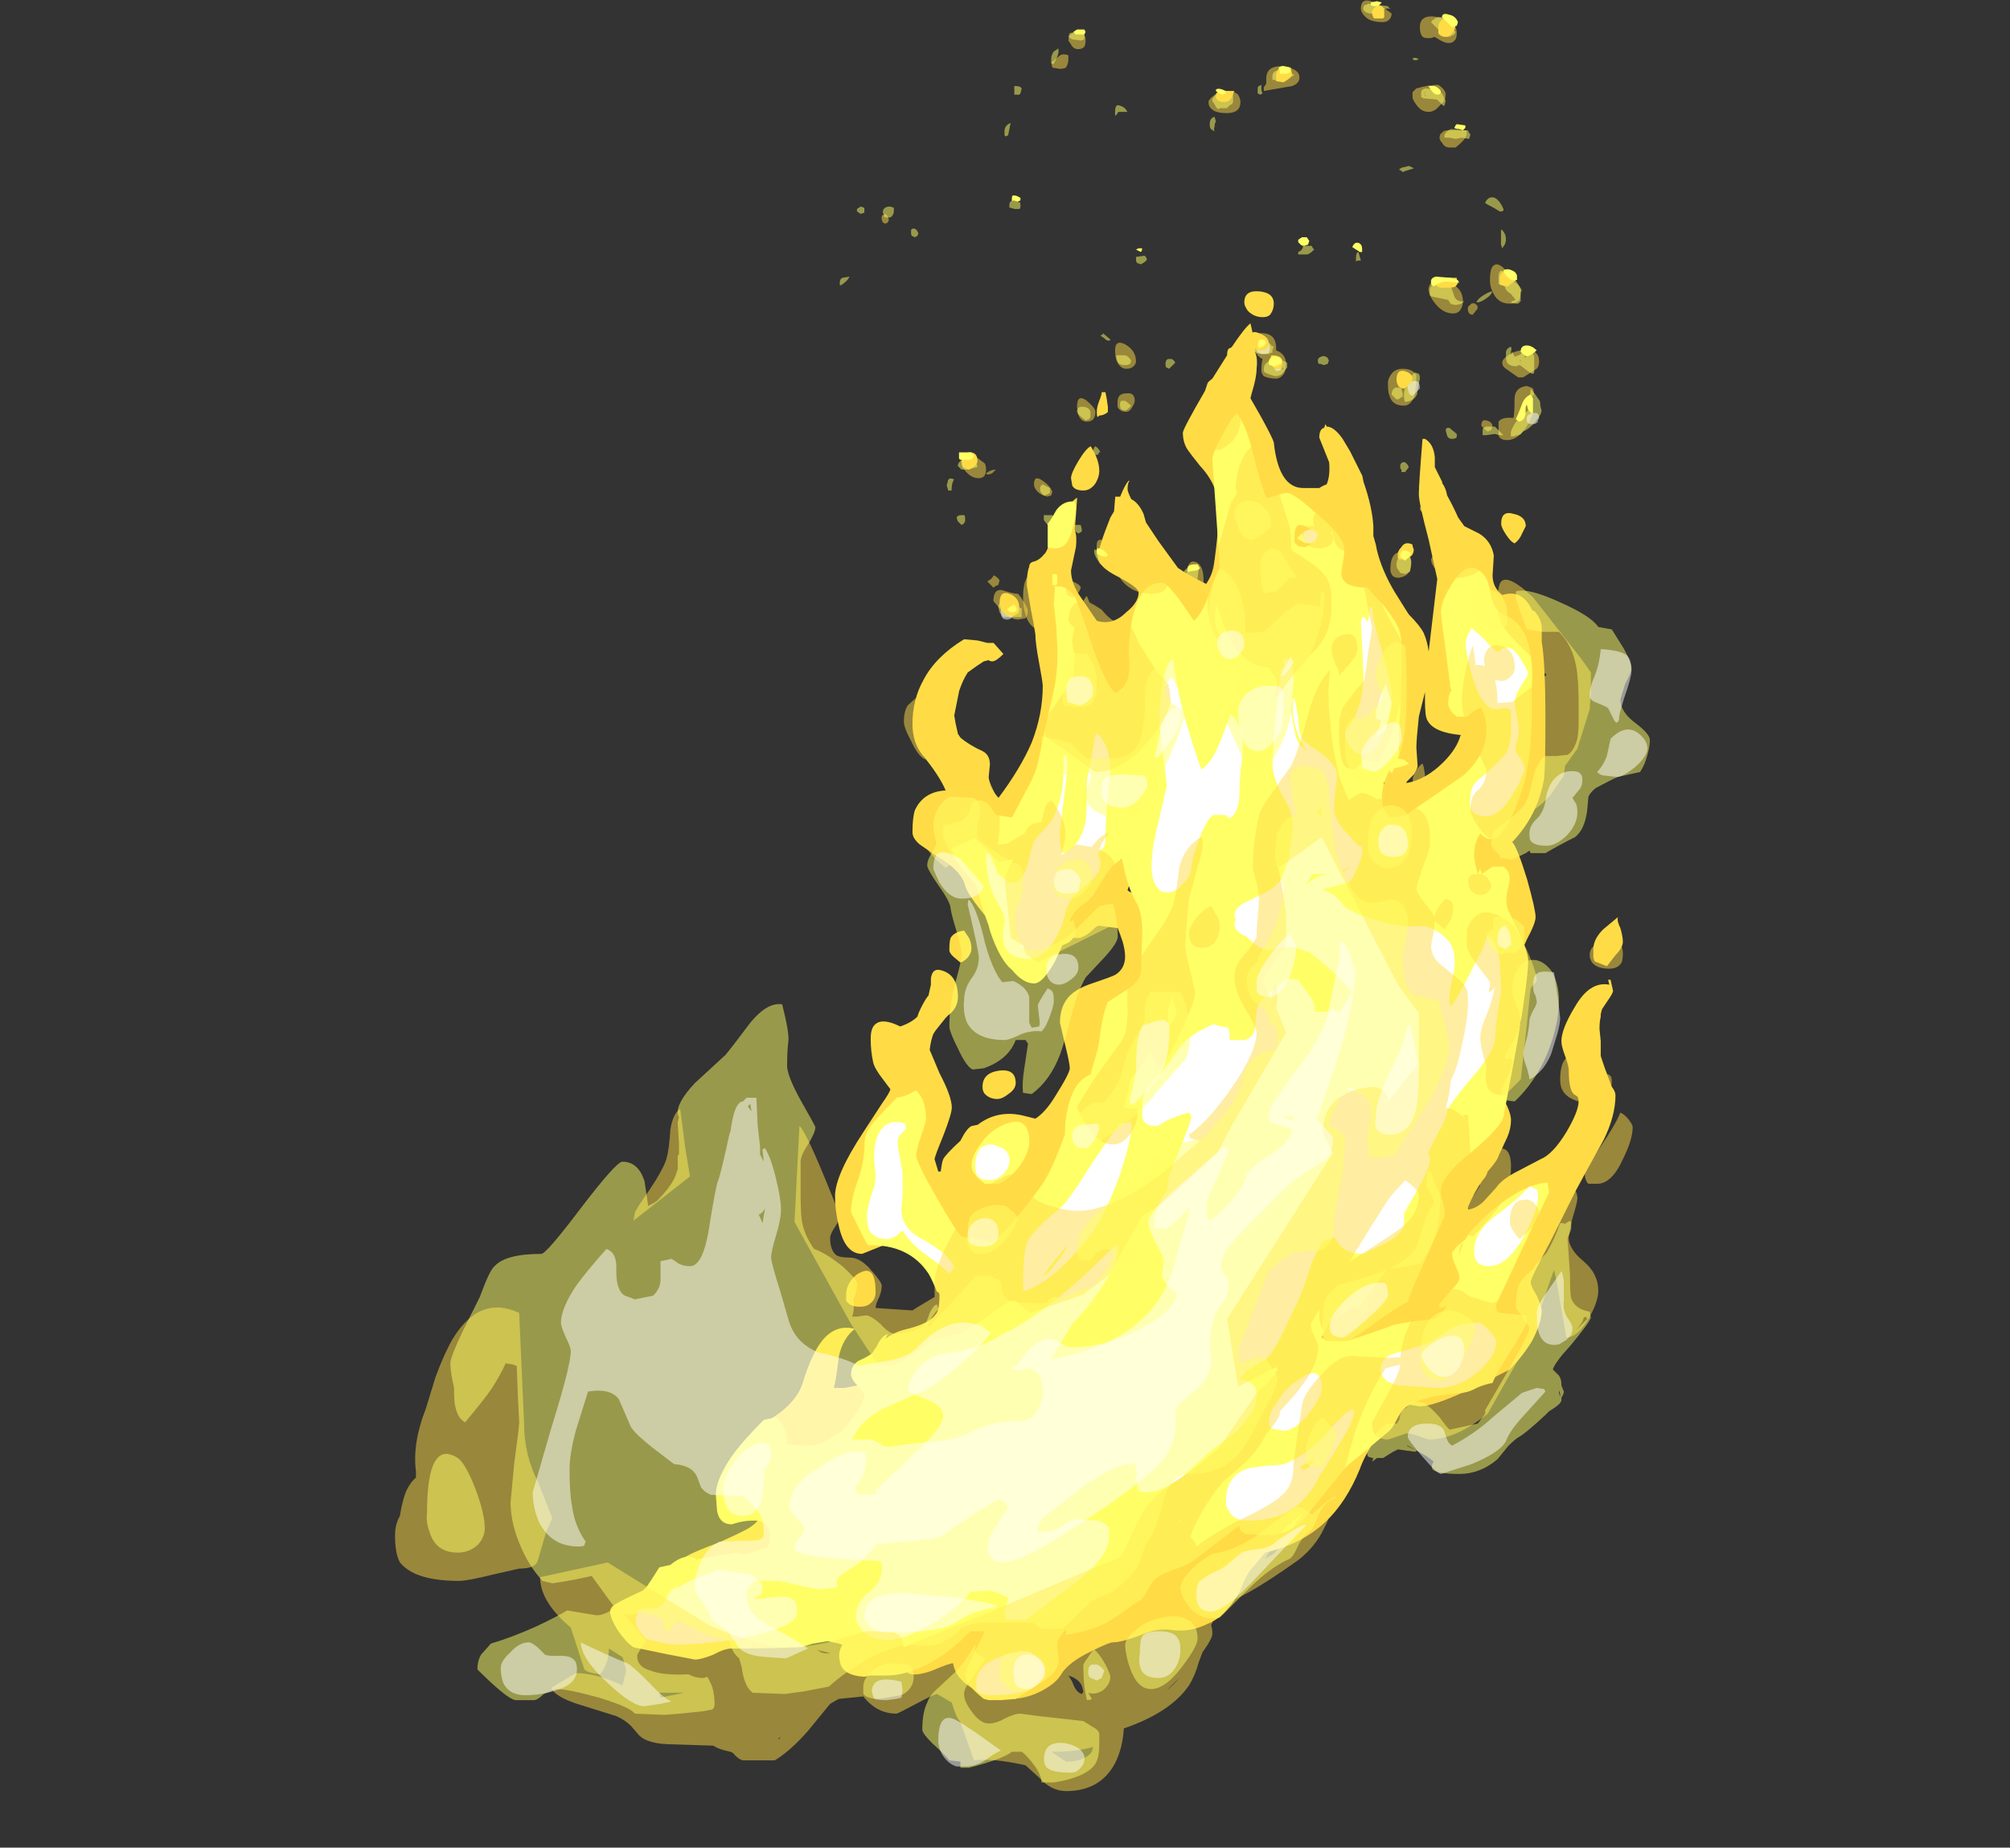 <?xml version="1.0" encoding="UTF-8" standalone="no"?>
<svg xmlns:ffdec="https://www.free-decompiler.com/flash" xmlns:xlink="http://www.w3.org/1999/xlink" ffdec:objectType="frame" height="526.05px" width="572.4px" xmlns="http://www.w3.org/2000/svg">
  <rect width="100%" height="100%" fill="#333333" stroke="none"/>
  <g transform="matrix(1.0, 0.0, 0.0, 1.0, 259.95, 395.85)">
    <use ffdec:characterId="1512" height="25.2" transform="matrix(7.0, 0.0, 0.0, 7.0, -20.8, -395.85)" width="28.55" xlink:href="#shape0"/>
    <use ffdec:characterId="1511" height="57.3" transform="matrix(7.0, 0.0, 0.0, 7.0, -86.2, -312.9)" width="41.2" xlink:href="#shape1"/>
    <use ffdec:characterId="1513" height="25.0" transform="matrix(7.0, 0.0, 0.0, 7.0, 13.15, -395.5)" width="23.5" xlink:href="#shape2"/>
    <use ffdec:characterId="1514" height="58.4" transform="matrix(7.0, 0.0, 0.0, 7.0, -147.45, -294.7)" width="51.05" xlink:href="#shape3"/>
  </g>
  <defs>
    <g id="shape0" transform="matrix(1.0, 0.0, 0.0, 1.0, 13.25, 21.15)">
      <path d="M11.75 -19.5 Q11.7 -19.4 11.5 -19.4 11.4 -19.4 11.2 -19.5 L10.95 -19.65 10.8 -19.6 10.65 -19.6 Q10.45 -19.6 10.4 -19.75 10.35 -19.85 10.35 -20.05 10.35 -20.6 11.1 -20.45 11.85 -20.3 11.85 -19.8 11.85 -19.55 11.75 -19.5 M12.25 -15.85 L12.25 -15.7 Q12.25 -15.5 11.8 -15.15 L11.55 -15.15 Q11.35 -15.15 11.25 -15.35 11.15 -15.45 11.15 -15.55 11.15 -15.7 11.25 -15.75 11.3 -15.85 11.5 -15.85 L12.25 -15.85 M4.8 -18.45 Q5.45 -18.35 5.45 -18.0 5.45 -17.75 5.15 -17.65 L4.0 -17.45 4.0 -17.6 4.1 -17.75 4.1 -17.95 Q4.1 -18.5 4.8 -18.45 M2.5 -17.45 Q2.8 -17.45 2.95 -17.3 3.05 -17.15 3.05 -17.0 3.05 -16.55 2.5 -16.55 2.05 -16.55 1.9 -16.7 1.75 -16.8 1.75 -17.0 1.75 -17.1 1.95 -17.25 2.15 -17.45 2.5 -17.45 M9.1 -20.35 Q9.0 -20.25 8.85 -20.25 8.3 -20.25 8.1 -20.5 7.95 -20.65 7.95 -20.8 7.95 -21.55 9.2 -20.6 9.2 -20.45 9.1 -20.35 M10.2 -16.9 Q10.05 -17.1 10.05 -17.2 L10.05 -17.4 10.2 -17.55 Q10.7 -17.7 11.1 -17.7 11.4 -17.5 11.4 -17.3 11.4 -17.05 11.15 -16.85 10.95 -16.6 10.7 -16.6 10.4 -16.6 10.2 -16.9 M10.7 -9.35 Q10.7 -9.6 10.9 -9.7 L11.4 -9.7 Q12.1 -9.5 12.1 -8.9 12.1 -8.7 12.0 -8.55 11.9 -8.4 11.7 -8.4 11.25 -8.4 10.9 -8.9 10.75 -9.1 10.7 -9.35 M3.5 -7.5 Q3.7 -7.6 3.9 -7.6 4.5 -7.6 4.5 -7.0 L4.5 -6.9 Q4.65 -6.85 4.75 -6.75 4.9 -6.6 4.9 -6.35 4.9 -6.15 4.85 -6.0 4.7 -5.75 4.5 -5.75 4.2 -5.75 4.0 -5.85 3.9 -5.95 3.9 -6.1 3.9 -6.35 3.95 -6.55 3.8 -6.6 3.6 -6.9 L3.35 -7.25 Q3.35 -7.4 3.5 -7.5 M10.2 -5.9 L10.2 -5.6 10.15 -5.1 Q10.0 -4.65 9.7 -4.65 9.2 -4.65 9.1 -5.1 9.05 -5.2 9.05 -5.6 9.05 -5.75 9.2 -5.95 9.35 -6.15 9.65 -6.15 10.05 -6.15 10.2 -5.9 M13.3 -10.3 Q13.5 -10.55 13.85 -10.15 14.0 -9.85 14.25 -9.65 14.45 -9.5 14.45 -9.3 14.45 -9.1 14.4 -8.95 14.25 -8.8 14.0 -8.8 13.5 -8.8 13.3 -9.3 13.2 -9.5 13.2 -9.75 13.2 -10.15 13.3 -10.3 M12.65 -8.75 Q12.7 -8.75 12.7 -8.6 L12.5 -8.35 Q12.3 -8.35 12.3 -8.6 12.3 -8.7 12.4 -8.75 12.45 -8.85 12.6 -8.8 L12.65 -8.75 M14.95 -5.35 L15.0 -5.15 Q15.0 -5.1 14.9 -5.0 L14.9 -4.55 Q14.95 -4.4 14.95 -4.3 14.5 -3.25 13.9 -3.25 13.6 -3.25 13.55 -3.45 L13.55 -3.7 Q13.55 -3.9 13.55 -4.0 13.7 -4.2 14.15 -4.15 14.2 -4.25 14.2 -4.9 14.2 -5.4 14.7 -5.45 L14.85 -5.4 14.95 -5.35 M14.55 -5.8 L14.35 -5.8 13.85 -6.15 Q13.7 -6.25 13.7 -6.4 13.7 -6.55 13.95 -6.7 14.15 -6.85 14.45 -6.9 15.2 -7.0 15.2 -6.45 15.2 -6.25 15.1 -6.15 L14.55 -5.8 M13.25 -3.65 L13.1 -3.6 Q12.85 -3.8 12.85 -3.85 12.85 -4.1 13.05 -4.05 13.3 -4.0 13.3 -3.8 L13.25 -3.65 M9.7 2.3 L9.5 2.35 Q9.25 2.35 9.2 2.2 9.15 2.15 9.15 2.0 9.15 1.3 9.6 1.3 10.0 1.3 10.0 1.85 L9.95 2.05 9.85 2.2 9.7 2.3 M6.45 0.65 Q6.45 0.85 6.2 1.2 5.9 1.55 5.7 1.55 5.35 1.55 5.1 1.2 L4.9 0.8 Q4.9 0.65 5.15 0.45 5.3 0.3 5.55 0.15 6.15 0.2 6.35 0.35 6.45 0.45 6.45 0.65 M1.2 2.85 L0.85 2.45 Q0.85 1.6 1.2 1.7 1.55 1.8 1.55 2.45 1.55 2.65 1.4 2.75 1.3 2.85 1.2 2.85 M-3.6 -19.85 Q-3.25 -19.9 -3.25 -19.5 -3.25 -19.35 -3.3 -19.25 -3.4 -19.15 -3.55 -19.15 -3.75 -19.15 -3.85 -19.35 L-3.95 -19.5 Q-3.95 -19.8 -3.6 -19.85 M-4.65 -18.6 L-4.35 -18.85 Q-4.2 -19.0 -3.95 -18.9 L-3.95 -18.75 Q-3.95 -18.55 -4.05 -18.4 -4.15 -18.35 -4.3 -18.35 L-4.6 -18.4 -4.65 -18.6 M-11.25 -12.2 L-11.3 -12.1 -11.4 -12.05 -11.5 -12.1 -11.55 -12.25 Q-11.55 -12.4 -11.5 -12.4 L-11.4 -12.45 Q-11.3 -12.4 -11.25 -12.2 M-7.05 -1.9 Q-7.15 -1.85 -7.25 -1.85 L-7.3 -1.9 Q-7.1 -2.05 -6.9 -2.05 L-7.05 -1.9 M-7.35 -2.3 Q-7.3 -2.2 -7.3 -2.05 -7.3 -1.7 -7.6 -1.7 -7.9 -1.7 -8.15 -2.0 -8.3 -2.2 -8.3 -2.3 -8.3 -2.5 -8.25 -2.55 -8.15 -2.65 -7.75 -2.6 L-7.35 -2.3 M-1.3 -6.25 Q-1.4 -6.15 -1.6 -6.15 -1.85 -6.15 -2.0 -6.5 -2.05 -6.7 -2.05 -6.9 -2.05 -7.35 -1.65 -7.15 -1.2 -6.9 -1.2 -6.45 -1.2 -6.35 -1.3 -6.25 M-1.6 -5.15 Q-1.25 -5.2 -1.25 -4.85 -1.25 -4.75 -1.35 -4.6 -1.45 -4.4 -1.6 -4.4 -1.85 -4.4 -1.95 -4.6 L-1.95 -4.8 Q-1.95 -5.15 -1.6 -5.15 M-3.2 -4.85 Q-2.85 -4.55 -2.85 -4.4 -2.85 -4.0 -3.2 -4.0 -3.45 -4.0 -3.55 -4.3 L-3.6 -4.6 Q-3.6 -5.15 -3.2 -4.85 M-4.65 -1.0 L-4.8 -0.95 Q-5.05 -1.0 -5.2 -1.15 -5.35 -1.3 -5.35 -1.45 -5.35 -1.85 -5.0 -1.6 -4.7 -1.4 -4.6 -1.15 L-4.65 -1.0 M-2.8 1.45 L-2.8 1.05 Q-2.8 0.65 -2.4 0.9 -2.0 1.15 -2.0 1.45 -2.0 1.8 -2.3 1.8 -2.7 1.8 -2.8 1.45 M-4.75 3.05 L-4.75 3.15 Q-4.75 3.35 -4.9 3.45 -5.0 3.55 -5.1 3.55 L-5.25 3.55 -5.35 3.45 Q-5.4 3.35 -5.25 3.15 -5.05 3.0 -4.8 3.0 L-4.75 3.05 M-5.7 4.0 L-6.0 4.05 Q-6.3 4.05 -6.65 3.7 L-7.0 3.3 Q-7.0 2.8 -6.65 2.85 -6.2 3.0 -6.0 3.0 -5.9 3.1 -5.75 3.35 -5.6 3.6 -5.6 3.7 -5.6 3.9 -5.7 4.0 M-6.75 2.45 L-6.8 2.65 -6.85 2.65 -7.0 2.75 -7.25 2.5 -7.1 2.4 Q-7.0 2.3 -7.0 2.25 -6.85 2.3 -6.75 2.45" fill="#ffdc45" fill-opacity="0.498" fill-rule="evenodd" stroke="none"/>
      <path d="M11.65 -19.7 Q11.6 -19.65 11.45 -19.65 11.4 -19.65 11.15 -19.9 10.85 -20.2 10.8 -20.25 10.9 -20.4 11.1 -20.45 L11.35 -20.45 11.75 -20.1 11.75 -19.9 11.8 -19.85 11.75 -19.75 11.65 -19.7 M12.4 -15.7 L12.4 -15.65 12.35 -15.5 12.05 -15.55 11.8 -15.5 11.55 -15.55 11.35 -15.55 11.35 -15.65 Q11.35 -15.7 11.45 -15.8 11.55 -15.9 11.65 -15.9 L12.2 -15.85 12.3 -15.85 12.35 -15.75 12.4 -15.7 M4.35 -17.9 L4.35 -18.05 Q4.35 -18.25 4.6 -18.3 4.8 -18.3 5.05 -18.2 L5.25 -18.1 5.0 -17.95 Q4.85 -17.85 4.75 -17.85 L4.4 -17.9 4.35 -17.9 M2.75 -17.3 L2.75 -17.15 Q2.75 -17.05 2.75 -17.0 L2.7 -16.9 2.65 -16.9 2.5 -16.75 2.2 -16.75 2.15 -16.7 2.05 -16.8 2.0 -16.9 1.9 -17.05 Q1.9 -17.15 2.0 -17.25 2.1 -17.35 2.2 -17.4 L2.7 -17.4 2.75 -17.3 M2.05 -16.2 Q2.0 -16.15 2.0 -16.0 1.95 -15.9 2.0 -15.8 L1.85 -15.9 Q1.8 -15.95 1.8 -16.1 1.8 -16.35 2.0 -16.4 L2.05 -16.2 M3.9 -17.7 L3.9 -17.55 Q3.9 -17.45 3.95 -17.35 L3.85 -17.3 3.75 -17.35 Q3.75 -17.4 3.75 -17.5 3.75 -17.65 3.8 -17.65 L3.9 -17.7 M8.95 -20.8 L8.75 -20.65 8.45 -20.6 8.3 -20.6 8.15 -20.65 8.1 -20.7 Q8.05 -20.7 8.05 -20.8 8.05 -20.95 8.15 -20.95 L8.25 -21.0 9.05 -20.9 Q9.1 -20.8 9.2 -20.8 L8.95 -20.8 M10.15 -18.7 Q10.1 -18.7 10.05 -18.75 10.1 -18.85 10.3 -18.75 10.25 -18.7 10.15 -18.7 M11.4 -17.05 L11.35 -16.85 11.3 -16.85 11.05 -17.1 10.5 -17.15 10.4 -17.2 10.4 -17.35 Q10.4 -17.45 10.45 -17.5 L10.55 -17.55 Q11.0 -17.55 11.25 -17.35 L11.4 -17.05 M10.55 -17.25 L10.6 -17.25 10.55 -17.3 10.55 -17.25 M10.6 -17.4 L10.55 -17.4 10.5 -17.35 10.6 -17.4 M10.1 -14.3 Q9.75 -14.2 9.65 -14.15 L9.6 -14.2 9.5 -14.25 Q9.6 -14.35 9.7 -14.35 L9.9 -14.4 Q10.05 -14.35 10.1 -14.3 M6.0 -11.05 L6.05 -11.0 Q5.85 -10.8 5.75 -10.8 L5.4 -10.8 5.4 -10.9 5.5 -10.95 Q5.6 -11.05 5.6 -11.15 L5.95 -11.15 6.0 -11.05 M7.85 -10.9 L7.95 -10.55 7.8 -10.55 7.75 -10.5 7.75 -10.65 Q7.75 -10.9 7.85 -10.9 M10.75 -9.15 L10.75 -9.3 Q10.75 -9.55 10.95 -9.6 11.2 -9.7 11.6 -9.55 L11.75 -9.1 Q11.85 -8.85 12.15 -8.9 L12.05 -8.8 Q11.9 -8.75 11.8 -8.75 11.7 -8.75 11.6 -8.8 L11.5 -8.95 10.8 -9.1 10.75 -9.15 M11.5 -9.2 L11.5 -9.2 M3.55 -7.35 L3.65 -7.35 4.05 -7.25 Q4.25 -7.25 4.3 -7.1 L4.4 -7.05 4.35 -6.9 4.35 -6.8 4.25 -6.8 4.25 -6.75 3.9 -6.75 3.7 -6.8 3.55 -6.95 Q3.5 -7.05 3.5 -7.2 3.5 -7.3 3.55 -7.35 M3.7 -7.1 L3.7 -7.1 M4.95 -6.2 L4.75 -5.95 Q4.65 -5.85 4.45 -5.85 L4.15 -5.95 4.05 -6.0 Q4.0 -6.0 4.0 -6.15 4.0 -6.35 4.2 -6.45 4.45 -6.6 4.85 -6.45 L4.95 -6.4 4.95 -6.2 M4.7 -6.1 L4.8 -6.15 4.8 -6.2 4.7 -6.1 M3.4 -3.85 L3.45 -3.7 Q3.45 -3.65 3.3 -3.6 3.15 -3.65 3.15 -3.8 L3.25 -3.85 3.4 -3.85 M0.4 -6.4 L0.15 -6.15 0.05 -6.2 Q0.0 -6.2 0.0 -6.35 0.0 -6.5 0.1 -6.55 L0.25 -6.55 Q0.35 -6.5 0.4 -6.4 M3.65 -2.55 Q3.6 -2.6 3.6 -2.7 3.75 -2.7 3.85 -2.6 3.8 -2.55 3.65 -2.5 L3.65 -2.55 M3.15 -0.45 Q3.3 -0.45 3.3 -0.3 3.25 -0.15 3.15 -0.1 L3.05 -0.15 Q3.0 -0.2 3.0 -0.35 3.0 -0.45 3.1 -0.45 L3.15 -0.45 M10.35 -5.75 L10.25 -5.25 Q10.25 -5.1 10.2 -5.05 10.1 -4.85 9.75 -4.8 9.7 -4.9 9.7 -5.1 9.7 -5.3 9.85 -5.6 10.0 -5.9 10.15 -6.0 L10.3 -5.95 Q10.35 -5.9 10.35 -5.75 M9.4 -4.9 L9.2 -5.1 Q9.2 -5.2 9.25 -5.3 9.35 -5.45 9.6 -5.35 L9.6 -5.3 9.65 -5.15 9.65 -5.0 9.6 -5.0 Q9.5 -4.9 9.4 -4.9 M11.55 -3.75 L11.85 -3.5 11.85 -3.4 Q11.85 -3.3 11.65 -3.3 11.5 -3.3 11.45 -3.45 L11.4 -3.65 Q11.4 -3.75 11.5 -3.75 L11.55 -3.75 M6.3 -6.35 L6.25 -6.35 Q6.2 -6.35 6.2 -6.5 6.2 -6.6 6.35 -6.65 6.45 -6.7 6.6 -6.6 6.6 -6.55 6.65 -6.5 L6.6 -6.35 6.45 -6.3 6.3 -6.35 M8.05 -1.2 L8.0 -1.1 7.9 -1.05 Q7.8 -1.1 7.75 -1.15 L7.85 -1.25 8.0 -1.3 8.05 -1.2 M9.55 -2.2 Q9.55 -2.3 9.65 -2.35 L9.75 -2.35 9.85 -2.25 9.9 -2.15 9.75 -1.95 9.6 -1.95 9.6 -2.05 Q9.55 -2.05 9.55 -2.2 M10.5 -0.35 L10.4 -0.35 Q10.35 -0.4 10.35 -0.5 10.4 -0.6 10.55 -0.5 10.55 -0.45 10.5 -0.35 M13.0 -12.9 Q13.15 -13.2 13.4 -13.1 13.6 -13.0 13.75 -12.65 L13.75 -12.6 Q13.75 -12.55 13.6 -12.55 L13.35 -12.7 Q13.05 -12.85 13.0 -12.9 M13.7 -11.05 L13.65 -11.2 13.65 -11.8 13.7 -11.8 13.8 -11.65 Q13.85 -11.55 13.85 -11.4 13.85 -11.3 13.8 -11.2 L13.7 -11.05 M14.15 -9.9 L14.5 -9.35 14.45 -9.25 14.45 -8.9 14.35 -8.8 Q14.1 -8.8 14.05 -8.85 L14.1 -8.9 14.25 -8.95 14.05 -9.2 Q13.85 -9.3 13.8 -9.5 L13.55 -9.6 Q13.55 -9.65 13.55 -9.85 13.55 -10.3 13.85 -10.05 14.0 -10.05 14.15 -9.9 M13.1 -9.05 Q12.85 -8.85 12.65 -8.85 12.7 -9.0 12.95 -9.15 13.2 -9.3 13.3 -9.3 13.25 -9.15 13.1 -9.05 M14.5 -6.5 L14.4 -6.5 14.45 -6.45 14.45 -6.5 14.5 -6.5 M14.6 -6.6 L14.7 -6.65 14.75 -6.65 14.65 -6.7 14.6 -6.6 M15.0 -6.65 L15.0 -6.0 Q15.0 -5.95 14.9 -5.95 L14.75 -6.05 14.55 -6.2 Q14.45 -6.3 14.35 -6.3 L14.3 -6.25 Q14.0 -6.25 13.9 -6.4 13.85 -6.5 13.85 -6.7 13.85 -6.8 13.85 -6.85 13.9 -7.0 14.05 -7.05 14.1 -6.95 14.05 -6.85 L14.05 -6.7 14.1 -6.85 14.2 -6.65 Q14.3 -6.65 14.45 -6.75 14.55 -6.85 14.65 -6.85 14.95 -6.85 15.0 -6.65 M14.9 -5.3 Q14.95 -5.2 15.05 -5.1 L15.15 -4.95 Q15.25 -4.85 15.25 -4.7 L15.25 -4.65 15.3 -4.45 Q15.3 -4.3 15.05 -4.0 14.8 -3.7 14.55 -3.6 L14.5 -3.55 Q14.5 -3.5 14.35 -3.45 L14.15 -3.4 14.05 -3.4 Q14.05 -3.45 14.05 -3.55 14.05 -3.65 14.2 -3.9 14.25 -4.0 14.45 -4.2 L14.75 -4.45 14.75 -4.6 14.7 -4.9 14.8 -5.0 Q14.85 -5.1 14.85 -5.3 L14.9 -5.3 M12.95 -3.75 L13.05 -3.8 13.4 -3.8 13.75 -3.45 Q13.85 -3.45 13.65 -3.45 13.55 -3.45 13.4 -3.5 L13.05 -3.45 12.9 -3.45 12.9 -3.6 Q12.9 -3.75 12.95 -3.75 M14.25 -3.6 L14.25 -3.6 M9.7 1.45 Q10.0 1.4 10.0 1.7 L9.95 2.1 9.75 2.2 9.55 2.15 9.45 2.0 Q9.4 1.95 9.4 1.8 9.4 1.5 9.7 1.45 M6.2 0.85 L6.2 0.85 M6.5 0.75 L6.55 0.9 6.55 1.0 6.2 1.05 Q6.2 1.1 6.15 1.15 L6.15 1.2 Q6.15 1.35 6.0 1.45 L5.95 1.45 5.85 1.5 Q5.75 1.45 5.7 1.4 L5.7 1.25 Q5.65 1.3 5.65 1.35 5.65 1.5 5.7 1.5 L5.55 1.4 5.55 1.3 5.5 1.1 5.5 1.05 5.2 1.0 5.15 0.95 5.15 0.75 Q5.15 0.65 5.15 0.6 L5.2 0.55 5.6 0.6 6.25 0.6 Q6.35 0.65 6.5 0.75 M5.3 0.7 L5.3 0.7 M5.7 1.25 L5.7 1.2 5.65 1.1 5.65 1.15 5.7 1.25 M1.35 1.9 L1.35 2.0 1.3 2.4 Q1.25 2.7 1.25 2.9 L1.25 2.95 1.1 3.0 Q0.85 3.0 0.75 2.7 L0.7 2.35 Q0.7 2.05 0.9 1.95 L1.3 1.9 1.35 1.9 M0.9 2.45 L0.9 2.45 M-5.85 -17.55 L-5.9 -17.35 -5.95 -17.3 -6.15 -17.3 -6.15 -17.65 -6.1 -17.65 Q-5.9 -17.65 -5.85 -17.55 M-6.4 -15.65 L-6.5 -15.6 -6.55 -15.65 -6.55 -15.8 Q-6.55 -16.05 -6.3 -16.15 L-6.4 -15.65 M-3.3 -19.7 L-3.3 -19.55 -3.45 -19.5 -3.8 -19.55 Q-3.9 -19.6 -3.95 -19.65 L-3.9 -19.8 -3.5 -19.9 Q-3.45 -19.9 -3.3 -19.75 L-3.3 -19.7 M-4.6 -18.55 L-4.65 -18.6 -4.65 -18.75 Q-4.65 -18.9 -4.55 -19.05 L-4.4 -19.15 Q-4.35 -19.25 -4.35 -19.05 -4.35 -18.9 -4.55 -18.55 L-4.6 -18.55 M-1.65 -16.6 L-1.85 -16.6 Q-1.95 -16.6 -1.95 -16.55 -2.0 -16.45 -2.05 -16.45 L-2.05 -16.6 Q-2.05 -16.95 -1.85 -16.85 -1.65 -16.8 -1.55 -16.6 L-1.65 -16.6 M-12.4 -12.45 L-12.55 -12.55 -12.55 -12.65 -12.4 -12.75 -12.25 -12.7 -12.25 -12.5 -12.4 -12.45 M-12.85 -9.9 Q-12.95 -9.7 -13.2 -9.55 L-13.25 -9.55 -13.25 -9.65 Q-13.25 -9.8 -13.15 -9.85 L-12.85 -9.9 M-0.85 -10.75 L-0.8 -10.7 -0.75 -10.6 Q-0.8 -10.5 -1.0 -10.4 L-1.15 -10.45 Q-1.2 -10.5 -1.2 -10.6 -1.2 -10.8 -1.2 -10.7 L-0.85 -10.75 M-2.25 -7.3 L-2.35 -7.3 Q-2.4 -7.3 -2.5 -7.4 L-2.65 -7.5 -2.55 -7.55 -2.55 -7.6 -2.25 -7.35 -2.25 -7.3 M-6.35 -12.85 Q-6.35 -12.95 -6.2 -13.0 -6.05 -13.05 -5.95 -12.9 -5.9 -13.0 -5.9 -12.8 -5.9 -12.65 -5.95 -12.65 L-6.15 -12.65 -6.3 -12.7 -6.35 -12.7 -6.35 -12.85 M-11.1 -12.4 Q-11.15 -12.3 -11.25 -12.3 -11.45 -12.3 -11.45 -12.35 L-11.45 -12.4 -11.5 -12.5 Q-11.5 -12.75 -11.2 -12.75 L-11.05 -12.7 -11.05 -12.6 Q-11.05 -12.45 -11.1 -12.4 M-10.3 -11.55 Q-10.35 -11.55 -10.35 -11.7 L-10.35 -11.8 -10.3 -11.85 -10.2 -11.85 Q-10.1 -11.8 -10.05 -11.65 L-10.1 -11.55 -10.2 -11.5 -10.3 -11.55 M-8.85 -1.6 Q-8.8 -1.75 -8.6 -1.65 -8.7 -1.5 -8.7 -1.25 L-8.7 -1.2 -8.85 -1.2 -8.85 -1.25 -8.9 -1.4 -8.85 -1.6 M-7.65 -2.15 L-7.9 -2.1 -8.05 -2.05 -8.3 -2.05 -8.45 -2.2 Q-8.4 -2.5 -8.05 -2.45 -7.65 -2.4 -7.65 -2.15 M-8.2 -0.2 Q-8.15 -0.2 -8.15 -0.05 -8.15 0.15 -8.2 0.1 L-8.2 0.15 -8.3 0.2 -8.45 0.05 -8.5 -0.1 Q-8.45 -0.2 -8.3 -0.2 L-8.2 -0.2 M-2.0 -6.7 L-1.65 -6.7 Q-1.55 -6.7 -1.4 -6.5 -1.4 -6.4 -1.45 -6.35 -1.5 -6.3 -1.65 -6.3 -1.9 -6.3 -1.95 -6.45 L-2.0 -6.6 Q-2.0 -6.8 -2.0 -6.7 M-1.8 -4.5 Q-1.85 -4.55 -1.85 -4.7 -1.85 -4.8 -1.8 -4.85 L-1.65 -4.85 Q-1.55 -4.8 -1.4 -4.65 -1.5 -4.5 -1.65 -4.45 L-1.8 -4.5 M-3.05 -4.2 L-3.1 -4.1 -3.25 -4.05 Q-3.45 -4.2 -3.55 -4.3 L-3.6 -4.4 Q-3.6 -4.65 -3.3 -4.6 -3.05 -4.55 -3.05 -4.35 L-3.05 -4.2 M-2.9 -2.95 L-2.85 -3.0 Q-2.7 -2.9 -2.65 -2.75 L-2.7 -2.75 -2.75 -2.65 -2.9 -2.65 -2.95 -2.8 -2.9 -2.95 M-4.7 -1.2 L-4.7 -1.1 Q-4.85 -1.0 -4.95 -1.0 L-5.05 -1.1 Q-5.1 -1.15 -5.1 -1.25 -5.1 -1.4 -5.05 -1.4 L-5.0 -1.45 -4.7 -1.3 -4.7 -1.2 M-4.6 -0.2 L-4.55 -0.1 Q-4.55 0.0 -4.8 0.2 L-4.95 0.0 -4.95 -0.2 Q-4.85 -0.2 -4.6 -0.2 M-0.75 1.4 L-0.95 1.55 -1.15 1.3 Q-1.15 1.2 -1.05 1.15 L-0.8 1.2 Q-0.75 1.25 -0.75 1.4 M-2.55 1.35 Q-2.4 1.35 -2.3 1.4 L-2.15 1.55 -2.15 1.65 -2.25 1.75 -2.35 1.8 -2.65 1.8 Q-2.9 1.45 -2.9 1.3 L-2.9 1.2 Q-2.85 1.2 -2.75 1.25 -2.65 1.35 -2.55 1.35 M-3.4 0.45 L-3.45 0.5 -3.55 0.55 -3.75 0.4 -3.75 0.2 -3.45 0.2 Q-3.4 0.35 -3.4 0.45 M-4.35 2.7 L-4.45 2.75 Q-4.7 2.55 -4.7 2.45 L-4.7 2.3 -4.55 2.3 Q-4.45 2.4 -4.35 2.7 M-6.2 3.5 L-5.95 3.55 -5.85 3.6 Q-5.85 3.65 -5.85 3.8 L-5.85 3.95 -6.6 3.95 -6.75 3.75 -6.8 3.55 Q-6.8 3.35 -6.6 3.4 L-6.25 3.5 -6.2 3.5" fill="#ffff66" fill-opacity="0.498" fill-rule="evenodd" stroke="none"/>
      <path d="M4.45 -6.35 L4.45 -6.4 4.55 -6.45 4.65 -6.35 4.7 -6.25 4.7 -6.1 4.55 -6.05 4.45 -6.1 4.45 -6.35 M4.2 -6.8 Q4.1 -6.75 4.0 -6.75 3.7 -6.75 3.7 -7.0 3.7 -7.25 4.0 -7.25 4.25 -7.25 4.25 -7.0 4.25 -6.9 4.2 -6.8 M10.25 -5.25 L10.05 -5.05 Q9.9 -5.1 9.9 -5.2 L9.85 -5.35 Q9.85 -5.65 10.1 -5.65 10.35 -5.7 10.35 -5.35 L10.25 -5.25 M15.15 -4.05 L15.15 -4.0 15.1 -3.95 Q15.05 -3.9 14.95 -3.9 L14.8 -3.9 14.7 -4.0 14.7 -4.15 Q14.7 -4.3 14.95 -4.35 15.2 -4.4 15.2 -4.15 L15.15 -4.05 M5.85 1.2 Q5.6 1.2 5.55 1.1 L5.5 0.95 Q5.5 0.65 5.85 0.65 6.2 0.65 6.2 0.95 6.2 1.2 5.85 1.2 M-6.25 3.95 Q-6.3 4.05 -6.45 4.05 -6.7 4.05 -6.7 3.75 -6.7 3.45 -6.4 3.45 -6.15 3.45 -6.15 3.7 -6.15 3.9 -6.25 3.95" fill="#ffffff" fill-opacity="0.498" fill-rule="evenodd" stroke="none"/>
    </g>
    <g id="shape1" transform="matrix(1.0, 0.0, 0.0, 1.0, 19.1, 57.3)">
      <path d="M7.3 -57.3 Q7.9 -57.25 7.9 -56.8 7.9 -56.55 7.75 -56.35 7.65 -56.25 7.45 -56.25 7.1 -56.25 6.85 -56.5 6.7 -56.7 6.7 -56.85 6.7 -57.35 7.3 -57.3 M14.05 -51.3 Q14.4 -51.1 14.45 -50.55 L14.45 -50.15 14.75 -49.55 14.75 -49.5 Q14.9 -49.3 14.95 -49.0 15.2 -48.55 15.4 -48.1 L15.65 -47.75 Q15.85 -47.65 16.25 -47.45 16.75 -47.15 16.85 -46.55 L16.8 -45.75 Q16.8 -45.25 17.2 -44.95 18.0 -45.2 18.4 -44.35 L18.55 -44.25 Q18.8 -43.9 18.8 -43.65 L18.8 -43.05 Q18.95 -42.15 18.95 -39.95 18.95 -38.0 18.9 -37.5 18.65 -36.0 17.6 -34.9 17.8 -34.7 18.2 -33.4 18.55 -32.15 18.55 -31.85 18.55 -31.6 18.2 -30.95 17.9 -30.3 17.85 -30.0 L17.2 -24.7 Q17.2 -24.5 17.4 -24.15 17.55 -23.8 17.55 -23.6 17.55 -23.25 17.4 -22.9 L17.05 -22.15 Q17.0 -21.95 16.6 -21.5 16.55 -21.3 16.4 -21.15 16.05 -20.65 15.8 -20.05 L15.8 -19.95 Q16.15 -20.0 16.45 -20.3 L16.95 -20.85 Q17.15 -21.15 17.7 -21.45 L18.75 -22.0 Q19.25 -22.2 19.8 -23.1 20.3 -23.95 20.3 -24.35 20.3 -24.45 20.25 -24.55 L20.1 -24.65 Q19.9 -24.85 19.9 -25.6 19.9 -25.8 19.75 -26.2 19.6 -26.6 19.6 -26.8 19.6 -27.3 20.15 -28.2 20.75 -29.25 21.55 -29.1 L21.5 -29.3 21.6 -29.3 21.7 -28.85 Q21.7 -28.75 21.45 -28.4 L21.25 -28.1 21.2 -27.9 21.2 -27.8 Q21.15 -27.6 21.15 -27.3 L21.2 -26.8 Q21.2 -26.45 21.2 -26.2 L21.35 -25.75 21.65 -24.95 Q21.8 -24.75 21.8 -24.6 21.8 -23.75 21.3 -22.75 20.6 -21.5 20.2 -20.75 L19.15 -18.65 Q18.35 -17.15 18.35 -17.0 18.35 -16.85 18.6 -16.45 18.8 -16.0 18.8 -15.85 18.8 -15.35 18.4 -14.6 18.0 -13.95 17.5 -13.45 14.65 -11.95 13.85 -11.95 L13.5 -12.0 13.3 -12.1 12.9 -11.7 Q11.75 -10.4 11.4 -9.4 10.85 -8.05 10.0 -7.25 9.05 -6.35 7.55 -6.0 L7.0 -5.35 Q6.75 -5.05 6.55 -4.5 6.3 -4.0 6.05 -3.75 5.7 -3.3 5.2 -3.1 4.5 -2.75 3.75 -2.85 3.2 -2.95 2.5 -2.65 1.7 -2.35 1.35 -2.35 1.2 -2.35 0.5 -2.0 -0.45 -1.55 -0.75 -1.05 -0.95 -0.7 -1.5 -0.4 -2.15 -0.05 -2.8 -0.05 -3.7 -0.05 -4.4 -0.5 -5.05 -0.9 -5.15 -1.5 -5.3 -1.5 -6.0 -1.2 -6.7 -0.95 -7.0 -1.1 -6.8 -1.5 -5.8 -2.2 L-4.55 -2.95 -3.85 -2.95 -3.2 -2.1 Q-3.2 -1.9 -3.25 -1.75 L-2.95 -1.7 Q-2.95 -2.0 -0.25 -3.45 L5.9 -7.25 Q6.4 -7.6 6.7 -7.5 L7.6 -7.4 Q7.75 -7.35 7.85 -7.25 L9.05 -7.9 12.2 -12.15 Q13.6 -13.3 14.9 -13.75 L16.4 -14.95 Q16.35 -15.15 16.45 -15.5 L16.45 -15.6 15.85 -14.9 14.95 -14.3 Q14.3 -14.3 14.25 -14.8 L9.85 -14.45 9.9 -16.05 14.5 -20.15 14.65 -21.4 17.2 -25.95 17.15 -33.0 15.75 -33.6 16.05 -34.9 16.3 -35.35 17.05 -36.05 Q17.35 -36.4 17.65 -37.15 17.9 -37.85 17.9 -38.4 L17.95 -42.3 Q17.8 -42.7 17.35 -43.55 L15.05 -43.85 15.05 -41.8 Q15.05 -41.55 15.1 -41.15 L15.15 -40.45 16.3 -40.5 16.8 -39.85 16.2 -37.55 13.15 -35.6 11.85 -36.15 12.0 -36.95 Q12.3 -37.1 12.4 -37.3 12.4 -37.85 12.45 -38.15 L12.6 -39.9 Q12.5 -40.2 12.5 -40.3 L11.55 -43.6 Q11.05 -43.6 10.7 -44.55 L7.75 -48.75 Q7.35 -48.95 7.15 -49.55 L5.35 -43.7 2.65 -41.9 Q2.15 -40.75 1.05 -40.75 L-1.4 -37.7 Q-2.25 -35.5 -3.45 -35.5 L-4.3 -34.75 Q-3.95 -34.4 -3.55 -33.55 L-2.55 -30.85 Q-2.9 -30.85 -3.75 -31.8 -4.55 -32.75 -4.65 -33.1 -4.8 -33.75 -5.85 -34.35 L-6.5 -34.8 Q-6.8 -35.05 -6.8 -35.3 -6.8 -35.9 -6.7 -36.2 -6.35 -36.95 -5.45 -37.0 -5.7 -37.6 -6.4 -38.45 -6.8 -38.95 -6.8 -39.7 -6.8 -40.7 -6.35 -41.5 -5.85 -42.45 -4.7 -43.15 L-4.15 -43.1 -3.75 -43.0 -3.5 -43.0 -3.1 -42.55 Q-3.4 -42.25 -3.55 -42.25 -3.65 -42.25 -3.7 -42.3 L-3.9 -42.25 -4.2 -42.05 -4.55 -41.8 Q-4.75 -41.5 -4.9 -41.05 L-5.1 -40.05 -5.05 -39.75 -4.95 -39.3 -4.85 -39.15 Q-4.5 -38.85 -3.95 -38.6 -3.65 -38.45 -3.65 -38.05 L-3.7 -37.55 Q-3.7 -37.45 -3.6 -37.15 -3.45 -36.85 -3.3 -36.7 -2.4 -37.9 -1.95 -38.95 -1.5 -40.1 -1.5 -41.25 -1.5 -41.4 -1.65 -42.2 -1.8 -43.0 -1.8 -43.35 -1.85 -43.7 -2.0 -44.45 L-2.15 -45.35 Q-2.15 -45.85 -2.05 -46.1 -2.05 -46.25 -1.9 -46.3 -1.65 -46.35 -1.45 -46.6 -1.35 -46.65 -1.15 -47.25 L-0.5 -48.45 Q-0.25 -48.85 -0.1 -48.9 L-0.15 -48.2 -0.2 -47.6 Q-0.1 -47.35 -0.15 -46.9 L-0.35 -45.95 Q-0.35 -45.5 -0.05 -45.0 L0.7 -43.9 Q1.35 -43.7 1.9 -44.25 2.4 -44.65 2.4 -45.05 2.4 -45.25 1.55 -45.7 0.75 -46.1 0.75 -46.5 0.75 -46.85 1.25 -48.1 L1.4 -48.35 1.45 -48.95 1.65 -48.95 Q1.85 -49.45 2.0 -49.6 2.05 -49.6 2.0 -49.55 1.95 -49.45 1.95 -49.25 1.95 -49.15 2.1 -48.85 2.4 -48.7 2.6 -48.25 L2.7 -47.9 3.2 -47.15 4.0 -46.05 Q4.45 -45.75 4.95 -45.5 L5.15 -45.4 Q5.35 -45.7 5.45 -46.05 L5.55 -46.85 Q5.65 -47.65 5.65 -48.45 5.65 -49.4 4.9 -50.2 4.5 -50.7 4.4 -50.85 4.2 -51.15 4.2 -51.55 4.2 -51.7 5.1 -53.25 L5.2 -53.55 Q5.2 -53.6 5.4 -53.75 L6.0 -54.7 Q6.0 -55.0 6.15 -55.0 L6.2 -55.05 Q6.7 -55.8 6.95 -56.0 7.1 -55.4 7.15 -54.8 7.25 -54.55 7.2 -54.15 7.2 -53.8 7.0 -53.15 L6.95 -52.95 7.35 -52.25 Q7.85 -51.35 7.9 -51.15 8.1 -49.3 9.1 -49.3 L9.75 -49.3 Q9.9 -49.4 10.05 -49.45 10.2 -49.8 10.15 -50.35 L9.75 -51.35 Q9.75 -51.7 9.95 -51.75 L10.0 -51.9 10.05 -51.8 Q10.35 -51.8 10.7 -51.3 L11.0 -50.8 11.5 -49.8 11.55 -49.55 Q11.9 -48.55 11.95 -47.75 L11.95 -47.35 12.05 -47.0 12.1 -46.75 Q12.3 -45.95 12.8 -45.1 L13.3 -44.3 13.4 -44.15 Q13.85 -43.7 14.0 -43.4 14.15 -43.05 14.2 -42.65 L14.55 -45.6 14.2 -47.2 Q13.8 -48.7 13.8 -49.05 13.8 -49.45 13.95 -51.3 L14.05 -51.3 M18.15 -47.75 L18.0 -47.45 Q17.9 -47.2 17.7 -47.05 17.55 -47.1 17.35 -47.4 17.15 -47.7 17.15 -47.85 17.15 -48.4 17.65 -48.25 18.15 -48.15 18.15 -47.75 M1.05 -53.2 L1.1 -52.95 1.15 -52.6 1.15 -52.4 1.1 -52.35 Q0.95 -52.25 0.8 -52.25 L0.75 -52.2 Q0.7 -52.15 0.7 -52.4 0.7 -52.6 0.8 -52.85 0.9 -53.1 0.9 -53.2 L1.05 -53.2 M0.65 -49.5 Q0.45 -49.2 0.15 -49.2 -0.2 -49.2 -0.3 -49.4 L-0.35 -49.7 Q-0.35 -49.9 -0.05 -50.4 0.25 -50.9 0.45 -51.0 0.8 -50.45 0.8 -50.0 0.8 -49.75 0.65 -49.5 M2.25 -34.05 L2.15 -33.5 1.95 -32.95 Q2.05 -32.8 2.55 -32.8 L2.65 -28.7 -2.05 -19.5 Q-3.15 -18.45 -4.05 -18.45 L-5.05 -17.7 Q-5.6 -17.7 -5.85 -18.1 -6.2 -18.65 -6.3 -18.7 L-6.5 -18.75 -6.95 -18.75 Q-7.35 -18.75 -8.1 -18.45 L-8.85 -18.15 Q-9.55 -18.15 -9.8 -19.3 -9.95 -19.9 -9.95 -20.5 -9.95 -21.35 -8.8 -23.1 L-8.05 -24.25 Q-7.7 -24.75 -7.7 -24.85 L-8.0 -25.25 Q-8.35 -25.7 -8.4 -25.95 -8.5 -26.4 -8.5 -26.9 -8.5 -27.35 -8.3 -27.5 -8.0 -27.75 -7.3 -27.4 -6.85 -27.55 -6.6 -27.8 L-6.55 -27.95 Q-6.4 -28.3 -6.2 -28.6 L-6.15 -28.65 -6.05 -29.1 -6.05 -29.35 Q-6.0 -29.75 -5.7 -29.7 -4.95 -29.55 -4.95 -28.6 -4.95 -28.15 -5.35 -27.85 L-5.45 -27.75 -5.85 -27.25 -5.95 -27.1 Q-6.05 -26.85 -6.1 -26.45 L-5.7 -25.5 Q-5.2 -24.55 -5.2 -24.1 -5.2 -23.85 -5.55 -22.95 -5.9 -22.1 -5.9 -22.0 L-5.75 -21.5 -5.65 -21.5 Q-5.6 -21.9 -5.55 -22.0 -5.45 -22.2 -4.85 -22.75 -4.6 -23.25 -4.4 -23.35 L-4.15 -23.4 Q-3.3 -24.05 -2.2 -23.75 L-1.8 -23.65 Q-1.4 -23.9 -1.0 -24.55 -0.4 -25.5 -0.4 -25.7 -0.4 -25.9 -0.6 -26.7 L-0.8 -27.55 Q-0.8 -28.25 -0.4 -28.65 -0.1 -28.95 0.5 -29.15 1.25 -29.4 1.45 -29.5 1.85 -29.75 1.85 -30.25 1.85 -30.5 1.75 -30.85 1.65 -31.15 1.55 -31.4 L1.15 -31.45 0.8 -31.5 Q0.7 -31.5 0.5 -31.3 0.3 -31.1 0.0 -31.0 L-0.45 -31.0 Q-0.75 -31.3 -0.9 -31.45 L-0.15 -33.4 0.5 -33.85 0.75 -34.4 2.25 -34.05 M15.55 -39.25 Q14.4 -39.35 14.15 -39.85 14.05 -40.0 14.05 -40.65 L14.05 -41.0 13.8 -40.0 Q13.7 -39.05 13.7 -38.75 L13.75 -38.0 Q13.75 -37.9 13.6 -37.65 L13.3 -37.35 13.3 -37.3 Q14.1 -37.45 14.8 -38.15 15.35 -38.7 15.5 -39.25 L15.55 -39.25 M21.8 -30.3 L21.45 -29.85 20.95 -30.05 20.9 -30.2 Q20.9 -30.35 20.9 -30.55 20.9 -30.95 21.3 -31.35 L21.9 -31.85 Q21.85 -31.7 22.0 -31.4 22.1 -31.05 22.1 -30.85 22.1 -30.6 21.8 -30.3 M18.5 -20.0 L18.3 -19.5 18.6 -19.95 18.5 -20.0 M-4.4 -30.55 Q-4.4 -30.4 -4.55 -30.2 -4.7 -30.05 -4.85 -30.0 L-5.15 -30.25 Q-5.3 -30.4 -5.3 -30.5 -5.3 -30.85 -5.25 -31.0 -5.1 -31.25 -4.7 -31.3 L-4.5 -31.0 Q-4.4 -30.8 -4.4 -30.55 M-3.3 -25.6 Q-2.6 -25.7 -2.6 -25.1 -2.6 -24.85 -2.9 -24.65 -3.15 -24.45 -3.35 -24.45 -3.65 -24.45 -3.85 -24.65 -3.95 -24.75 -3.95 -24.95 -3.95 -25.5 -3.3 -25.6 M-7.15 -24.2 Q-7.3 -23.6 -8.0 -22.3 -8.9 -20.65 -8.9 -20.55 -8.9 -20.2 -8.65 -19.5 L-8.1 -19.75 Q-7.75 -19.95 -6.85 -19.95 L-6.7 -23.55 -7.15 -24.2 M-9.5 -16.25 L-9.5 -16.5 Q-9.5 -16.75 -9.35 -17.0 -9.15 -17.3 -8.9 -17.4 -8.3 -17.7 -8.3 -16.6 -8.3 -16.3 -8.5 -16.15 -8.65 -16.0 -8.95 -16.0 -9.35 -16.0 -9.5 -16.25 M-9.15 -15.1 Q-9.65 -14.7 -9.8 -13.95 -9.9 -13.05 -10.0 -12.7 L-9.55 -12.7 -9.05 -12.8 Q-8.6 -12.8 -8.5 -12.4 L-8.95 -10.5 -12.15 -8.65 -11.9 -6.85 -13.0 -5.8 -14.3 -5.35 Q-15.55 -5.1 -16.1 -4.8 L-16.55 -5.1 Q-16.55 -5.5 -16.0 -5.85 -15.65 -6.05 -14.7 -6.4 -13.8 -6.8 -13.45 -7.0 -12.85 -7.4 -12.85 -7.85 -12.85 -8.15 -13.15 -8.9 L-13.5 -10.2 Q-13.5 -10.65 -13.2 -11.0 -13.05 -11.2 -12.55 -11.45 -11.5 -12.1 -11.25 -12.95 -10.9 -14.1 -10.45 -14.65 -9.9 -15.3 -9.15 -15.1" fill="#ffdc45" fill-rule="evenodd" stroke="none"/>
      <path d="M12.3 -44.6 Q12.7 -44.15 12.95 -43.65 13.1 -43.35 13.1 -42.8 L13.1 -41.95 13.05 -40.25 Q12.95 -39.15 13.0 -38.45 L12.95 -38.3 13.2 -38.25 13.25 -38.2 13.4 -38.1 Q13.3 -38.0 12.8 -37.9 L12.7 -37.7 Q12.65 -37.75 12.6 -37.85 L12.4 -37.35 Q12.3 -37.0 12.3 -36.75 12.3 -36.5 12.35 -36.3 12.45 -36.15 12.6 -35.9 L13.2 -35.95 15.6 -37.6 Q16.55 -38.45 16.55 -39.45 16.55 -39.65 16.5 -39.95 L16.35 -40.35 Q16.15 -40.35 15.75 -40.0 L15.35 -40.0 Q14.95 -40.3 15.0 -40.65 15.0 -40.8 15.1 -41.05 L14.9 -42.65 Q14.7 -44.05 14.7 -44.25 14.7 -44.7 15.15 -45.4 15.6 -46.15 16.05 -46.05 16.6 -45.85 16.7 -45.1 16.8 -44.35 17.25 -44.15 18.2 -43.8 18.35 -42.45 18.45 -41.95 18.4 -41.25 L18.4 -40.15 Q18.4 -39.65 18.35 -38.95 18.25 -37.9 18.1 -37.35 17.75 -36.2 17.4 -35.6 16.85 -34.65 16.3 -35.25 16.05 -34.9 16.05 -34.35 16.05 -34.15 16.15 -33.8 L16.2 -33.6 16.3 -33.85 16.3 -33.75 Q16.35 -33.75 16.35 -33.6 L16.8 -33.9 17.25 -33.9 Q17.6 -33.65 17.45 -33.1 17.25 -32.4 17.5 -32.0 L17.9 -31.15 Q18.25 -30.4 18.25 -30.1 18.25 -29.35 17.8 -26.7 L17.25 -23.75 Q17.15 -23.3 15.95 -22.3 14.75 -21.35 14.7 -20.75 14.65 -19.75 14.55 -19.2 14.35 -18.4 13.85 -17.75 L13.0 -17.6 12.55 -17.55 Q12.25 -17.2 11.4 -16.0 L11.25 -15.95 Q10.9 -15.9 10.35 -15.45 L10.5 -15.7 10.65 -15.85 10.45 -15.75 10.4 -15.7 Q10.0 -15.15 9.85 -14.75 L10.05 -14.6 10.85 -14.6 Q11.95 -14.95 12.75 -15.25 13.3 -15.4 14.4 -15.5 14.7 -15.65 14.95 -16.05 14.8 -15.95 14.7 -15.95 L14.6 -16.05 15.05 -16.6 Q15.45 -17.0 15.45 -17.15 15.45 -17.35 15.3 -17.65 15.15 -18.0 15.15 -18.2 L15.35 -18.45 15.7 -18.75 15.85 -19.0 Q16.15 -19.35 16.7 -19.85 18.05 -21.0 19.05 -21.05 L19.05 -20.95 19.1 -20.65 18.0 -18.35 16.95 -16.1 Q16.95 -15.85 17.0 -15.8 L17.1 -15.75 18.15 -15.65 18.2 -15.4 Q18.1 -15.05 17.5 -14.15 16.9 -13.2 16.8 -12.9 16.5 -12.85 16.15 -12.7 15.9 -12.55 15.6 -12.5 13.7 -12.35 13.2 -11.85 13.05 -11.7 12.9 -11.4 12.75 -11.1 12.6 -10.95 L11.7 -10.2 10.85 -9.5 Q9.45 -7.75 9.05 -7.3 8.45 -6.7 7.6 -6.7 L7.05 -6.75 6.75 -6.75 Q6.6 -6.85 6.55 -6.9 6.5 -6.95 6.5 -7.1 L4.8 -5.8 Q4.45 -5.5 3.8 -5.3 3.25 -5.1 3.05 -4.9 2.9 -4.75 2.7 -4.35 2.55 -4.05 2.2 -3.9 1.6 -3.45 1.1 -3.15 0.4 -2.8 -0.55 -2.65 L-0.55 -2.9 -0.75 -2.65 Q-0.95 -2.4 -0.9 -2.15 L-0.85 -1.65 Q-0.85 -1.15 -1.5 -0.75 L-2.6 -0.05 -3.2 0.0 -3.7 0.0 -3.9 -0.05 Q-4.65 -0.65 -4.65 -1.0 -4.65 -1.15 -4.3 -1.9 L-3.9 -2.7 -3.9 -2.75 -3.85 -2.8 -4.45 -2.8 Q-5.25 -1.95 -6.2 -1.45 -7.1 -1.0 -7.85 -1.0 L-8.55 -1.0 -8.75 -0.95 Q-9.65 -1.0 -9.75 -1.55 -9.85 -1.95 -9.65 -2.25 L-9.8 -2.3 -10.25 -2.4 -10.85 -2.3 Q-11.2 -2.2 -11.3 -2.15 -12.85 -2.1 -13.5 -2.1 L-14.15 -2.1 Q-14.45 -2.1 -14.9 -1.85 -15.4 -1.65 -15.65 -1.65 L-16.7 -1.85 -18.15 -2.15 Q-18.45 -2.35 -18.8 -2.85 -19.1 -3.35 -19.1 -3.6 -19.1 -3.8 -18.8 -3.95 -18.65 -4.05 -17.9 -4.4 -17.7 -4.45 -17.45 -4.85 L-17.1 -5.4 -16.65 -5.5 Q-16.05 -6.0 -15.6 -5.75 L-15.6 -5.7 -15.45 -5.75 -14.0 -6.0 -13.8 -5.95 -13.65 -5.9 -12.75 -6.2 -12.65 -6.3 Q-12.6 -6.4 -12.6 -6.65 -12.6 -7.35 -13.35 -7.3 -13.7 -7.3 -14.15 -7.15 -14.65 -7.15 -14.75 -7.7 L-14.8 -8.35 Q-14.8 -8.95 -14.2 -9.85 -13.75 -10.5 -12.85 -11.4 L-12.35 -11.5 Q-12.05 -11.2 -11.95 -10.9 -11.9 -10.7 -11.9 -10.4 L-11.15 -10.35 Q-10.7 -10.35 -10.4 -10.5 L-9.65 -10.95 -9.1 -11.65 Q-8.75 -12.2 -8.75 -12.4 -8.75 -12.45 -9.0 -12.75 -9.3 -13.05 -9.3 -13.25 -9.3 -13.6 -9.0 -13.8 -8.65 -13.95 -8.45 -14.1 L-8.25 -14.4 -8.2 -14.5 Q-8.05 -14.8 -7.8 -14.9 L-7.9 -14.7 Q-7.55 -14.95 -7.2 -15.05 -6.1 -15.3 -5.85 -15.7 -5.7 -15.85 -5.7 -16.5 L-5.75 -16.6 -5.8 -16.6 Q-6.0 -17.1 -6.15 -17.35 -6.95 -18.55 -8.6 -18.5 -8.7 -18.6 -9.3 -19.85 -9.3 -20.4 -9.0 -21.2 -8.75 -21.95 -8.75 -22.65 -8.75 -23.1 -8.35 -23.55 L-7.45 -24.5 Q-7.1 -24.55 -6.85 -24.7 L-6.65 -24.8 Q-6.25 -24.4 -6.25 -23.65 -6.25 -23.5 -6.45 -22.95 -6.65 -22.35 -6.65 -22.15 -6.65 -21.9 -5.85 -20.5 -5.05 -19.1 -4.8 -18.85 -4.05 -18.8 -3.6 -18.6 L-3.0 -19.1 -2.1 -20.2 -1.5 -21.0 -1.3 -21.35 Q-1.0 -21.9 -0.6 -23.0 -0.6 -23.65 -0.45 -24.2 -0.2 -25.2 0.45 -25.45 0.5 -25.7 0.6 -26.0 0.75 -26.5 0.8 -26.8 0.9 -27.8 1.15 -28.4 L1.85 -28.85 Q2.5 -29.25 2.5 -29.7 L2.55 -31.25 Q2.55 -32.05 2.3 -32.45 1.95 -33.05 1.75 -34.1 L1.7 -34.2 Q1.35 -34.0 1.05 -33.55 L0.65 -32.9 Q0.5 -32.6 0.05 -32.3 -0.3 -32.0 -0.4 -31.7 L-0.4 -31.65 -0.25 -31.75 -0.15 -31.35 Q-0.2 -31.0 -0.4 -30.85 -0.45 -30.8 -0.7 -30.7 L-1.0 -30.05 Q-1.5 -29.15 -1.85 -29.15 -2.3 -29.15 -2.75 -29.7 -3.25 -30.1 -3.65 -31.3 L-3.7 -31.5 Q-4.0 -32.3 -4.2 -33.15 -4.65 -33.6 -5.0 -34.1 -5.55 -34.85 -5.55 -35.25 -5.55 -35.6 -5.5 -35.6 -5.1 -35.65 -4.85 -35.75 -4.45 -35.95 -4.4 -36.45 L-4.35 -36.5 Q-4.35 -36.6 -4.1 -36.6 -3.8 -36.6 -3.6 -36.3 L-3.4 -36.0 -2.75 -35.9 -2.2 -36.95 Q-1.8 -37.65 -1.7 -38.1 L-1.25 -40.2 -1.0 -41.3 Q-0.9 -42.0 -0.9 -42.45 -0.9 -42.85 -0.95 -43.65 L-1.05 -44.6 -1.0 -45.25 -1.05 -45.3 -0.85 -45.3 Q-0.45 -45.3 -0.15 -44.8 0.0 -44.4 0.3 -43.55 0.95 -41.45 1.45 -40.95 1.95 -41.25 2.0 -41.75 2.05 -42.0 2.0 -42.55 2.0 -43.45 2.2 -44.2 2.5 -45.45 3.35 -45.45 3.55 -45.45 4.1 -44.7 L4.65 -43.9 Q5.0 -44.2 5.25 -44.95 5.5 -45.75 5.7 -45.95 L5.7 -46.15 5.4 -50.45 Q5.4 -50.7 5.8 -51.45 6.2 -52.2 6.4 -52.35 6.8 -51.8 7.05 -50.7 7.4 -49.35 7.6 -48.9 7.75 -48.9 8.0 -49.0 8.25 -49.1 8.45 -49.1 8.7 -49.1 9.6 -48.3 10.5 -47.55 10.7 -47.1 10.8 -46.9 10.75 -46.5 L10.65 -45.9 Q10.6 -45.25 11.7 -45.25 L12.3 -44.6 M15.45 -18.15 L15.45 -18.1 Q15.5 -18.35 15.6 -18.6 L15.55 -18.55 Q15.45 -18.4 15.45 -18.15 M-0.15 -48.5 Q-0.15 -48.15 -0.3 -47.6 -0.5 -46.85 -0.95 -46.85 -1.3 -46.85 -1.3 -46.9 L-1.3 -47.85 Q-1.2 -47.95 -0.95 -48.4 -0.65 -48.8 -0.2 -48.75 L-0.15 -48.5 M-3.2 -23.35 Q-2.7 -23.6 -2.4 -23.5 -2.05 -23.35 -2.05 -22.7 -2.05 -22.35 -2.35 -21.85 -2.75 -21.25 -3.3 -21.0 L-3.85 -21.0 Q-4.4 -21.4 -4.4 -21.75 -4.4 -22.15 -4.0 -22.65 -3.7 -23.1 -3.2 -23.35" fill="#ffff66" fill-rule="evenodd" stroke="none"/>
      <path d="M11.8 -44.45 L11.9 -44.45 Q11.9 -44.05 12.3 -42.65 12.7 -41.3 12.7 -40.85 12.7 -40.3 12.45 -39.5 12.1 -38.45 11.55 -38.45 11.2 -38.45 10.95 -38.85 10.8 -39.1 10.8 -39.3 10.8 -39.45 11.15 -39.9 11.5 -40.55 11.55 -41.6 L11.5 -42.75 11.45 -43.75 11.45 -43.95 11.5 -44.05 Q11.65 -44.05 11.7 -43.85 11.8 -44.0 11.8 -44.45 M15.95 -43.6 L16.3 -43.3 16.55 -43.05 Q16.95 -42.6 17.05 -42.65 L17.15 -42.75 Q17.25 -42.8 17.45 -42.8 17.75 -42.8 18.25 -41.8 18.25 -41.65 17.95 -41.25 17.7 -40.8 17.7 -40.6 17.7 -40.45 17.8 -39.95 17.9 -39.45 17.85 -39.25 L17.75 -38.85 Q17.7 -38.6 17.8 -38.5 L18.0 -38.2 Q18.1 -38.05 18.1 -37.85 17.95 -37.35 17.65 -36.9 17.1 -35.95 16.55 -35.95 16.0 -35.95 15.9 -36.3 15.85 -36.5 15.9 -36.7 15.9 -37.2 16.25 -37.45 16.95 -38.05 17.3 -38.45 17.5 -38.7 17.55 -39.25 L17.55 -40.25 Q17.45 -40.35 17.3 -40.35 L16.95 -40.3 Q16.4 -40.3 16.0 -41.55 15.8 -42.2 15.7 -42.9 15.7 -43.1 15.8 -43.35 L15.95 -43.6 M8.75 -39.4 Q8.85 -38.85 9.15 -38.7 L9.25 -38.65 Q8.65 -39.35 8.65 -40.75 L8.75 -40.75 Q8.8 -40.5 8.9 -39.9 8.9 -39.4 9.05 -39.1 9.15 -38.95 9.85 -38.5 10.4 -38.05 10.45 -37.75 10.5 -37.5 10.4 -36.95 10.35 -36.4 10.35 -36.15 10.4 -35.85 10.7 -35.45 L11.35 -34.75 11.45 -34.75 Q11.5 -34.75 11.5 -34.5 11.5 -34.3 11.3 -33.85 11.1 -33.4 10.95 -33.25 10.15 -33.05 9.95 -33.0 L9.9 -32.95 Q10.3 -32.85 10.6 -32.5 L10.85 -32.2 Q11.1 -32.1 11.5 -31.9 13.05 -31.35 14.0 -31.5 15.25 -31.1 15.25 -30.15 15.3 -29.85 15.15 -29.3 15.05 -28.8 15.05 -28.6 15.05 -28.4 15.05 -28.35 L15.05 -28.3 15.15 -28.25 Q15.4 -28.65 15.65 -29.1 16.15 -30.1 16.4 -30.55 16.5 -30.9 16.6 -31.1 17.0 -30.85 17.1 -30.0 L17.15 -28.9 17.0 -27.9 Q16.9 -27.1 16.9 -26.9 16.9 -26.4 15.9 -25.25 14.95 -24.1 14.95 -23.95 14.95 -23.7 14.5 -22.9 L14.15 -22.2 14.2 -22.2 Q14.25 -22.15 14.25 -21.95 14.25 -21.7 13.8 -20.85 L13.2 -19.8 13.2 -19.45 Q13.2 -19.05 12.65 -18.7 12.3 -18.5 11.55 -18.15 10.9 -18.15 10.6 -18.5 10.5 -18.6 10.35 -18.85 10.25 -18.75 10.15 -18.75 L9.95 -18.7 Q9.65 -18.3 9.45 -17.8 9.05 -16.5 8.7 -15.85 L8.3 -15.0 Q8.0 -14.4 7.75 -14.05 7.65 -13.9 7.3 -13.7 L6.8 -13.4 6.5 -13.05 Q6.95 -13.0 7.15 -12.7 7.2 -12.6 7.2 -12.35 7.2 -11.75 6.4 -10.95 6.0 -10.6 5.3 -10.1 L4.2 -9.1 Q3.4 -8.45 2.65 -8.45 L2.4 -8.5 Q2.35 -8.5 2.4 -8.5 2.3 -8.85 2.3 -9.5 L2.3 -9.6 2.0 -9.6 Q1.45 -9.6 0.1 -8.65 L-1.45 -7.45 -1.5 -7.45 -1.7 -7.0 -1.7 -6.85 Q-1.2 -6.8 -0.75 -7.05 -0.35 -7.35 -0.15 -7.35 L0.8 -7.3 Q1.1 -7.15 1.2 -7.0 1.2 -6.9 1.2 -6.65 1.2 -5.9 0.05 -4.95 L-2.2 -3.25 -2.95 -3.25 Q-3.05 -3.4 -3.05 -3.6 -3.0 -3.85 -2.9 -4.1 -2.9 -4.2 -3.2 -4.3 -3.5 -4.45 -3.75 -4.45 L-4.45 -4.4 Q-4.65 -4.05 -5.7 -3.3 -7.0 -2.45 -7.8 -2.45 -8.5 -2.45 -8.85 -2.85 -9.1 -3.15 -9.1 -3.35 -9.1 -4.0 -8.55 -4.4 -8.05 -4.8 -8.05 -5.3 L-8.05 -5.5 -8.1 -5.65 -9.75 -5.75 Q-11.2 -5.85 -11.6 -6.1 -11.6 -6.4 -11.4 -6.6 -11.2 -6.85 -11.2 -6.95 -11.2 -7.1 -11.5 -7.4 -11.8 -7.75 -11.8 -7.9 -11.8 -8.4 -11.35 -8.9 -11.0 -9.25 -10.65 -9.4 -10.45 -9.55 -10.15 -9.75 -9.7 -10.0 -9.3 -10.1 L-8.8 -10.1 -8.7 -10.0 -8.7 -9.7 Q-8.7 -9.4 -8.8 -9.2 -8.9 -8.95 -9.1 -8.7 L-9.1 -8.5 Q-9.05 -8.35 -8.85 -8.35 -8.5 -8.35 -8.25 -8.4 L-8.3 -8.55 Q-7.35 -9.4 -6.75 -10.0 -5.55 -11.1 -5.55 -11.55 -5.55 -11.95 -6.15 -12.2 -6.9 -12.5 -7.0 -12.6 -6.75 -13.7 -5.7 -14.05 -4.4 -14.25 -3.85 -14.5 L-3.25 -14.8 -3.35 -14.8 Q-2.1 -15.3 -0.4 -16.75 0.45 -17.5 1.45 -18.5 L1.5 -18.5 Q1.55 -18.5 1.55 -18.25 1.55 -17.65 0.55 -16.3 0.1 -15.7 -0.3 -15.3 L-0.6 -14.8 -1.2 -13.85 Q2.15 -14.45 3.35 -16.5 3.75 -17.15 4.0 -18.25 L4.45 -19.8 4.45 -20.1 Q4.35 -19.9 4.1 -19.65 3.65 -19.2 3.45 -19.15 L3.3 -19.2 3.05 -19.2 3.05 -19.55 Q3.05 -19.95 3.45 -20.6 L3.55 -20.7 Q3.6 -20.9 3.6 -21.1 3.6 -21.3 4.05 -22.35 4.5 -23.45 4.55 -23.7 L4.5 -23.85 4.45 -23.9 Q3.9 -23.75 3.5 -23.55 3.25 -23.35 3.05 -23.35 2.65 -23.35 2.55 -23.7 L2.55 -24.1 Q2.55 -24.6 2.7 -24.8 L3.65 -25.95 Q4.1 -26.6 4.25 -26.75 4.65 -27.15 5.45 -27.5 L5.55 -27.45 6.05 -27.35 6.1 -27.15 6.1 -26.85 6.75 -26.85 Q7.15 -27.0 7.15 -27.5 7.2 -28.2 7.3 -28.3 7.35 -28.45 7.85 -28.85 8.4 -29.3 8.45 -29.35 L8.9 -29.3 Q8.95 -29.2 9.35 -28.65 9.6 -28.35 9.55 -28.0 L10.15 -28.0 Q10.3 -28.15 10.3 -28.2 L10.4 -28.0 10.6 -28.0 10.85 -28.4 Q11.05 -28.7 11.05 -28.8 11.05 -28.95 10.1 -29.8 L9.4 -30.4 8.65 -30.65 8.2 -30.6 7.7 -30.5 Q7.35 -30.5 6.8 -31.05 L6.7 -31.1 Q6.3 -31.25 6.3 -31.6 L6.35 -31.75 6.3 -31.9 Q6.3 -32.2 6.65 -32.4 L7.35 -32.75 Q7.95 -33.0 8.2 -33.4 L8.5 -34.2 Q8.55 -34.6 8.65 -35.3 8.7 -35.9 8.5 -36.35 L8.35 -36.6 Q7.85 -37.5 7.85 -38.05 7.85 -38.35 7.95 -39.7 8.1 -41.15 8.2 -42.0 L8.3 -42.0 8.3 -42.35 8.5 -42.35 Q8.75 -42.05 8.7 -41.35 L8.6 -40.25 8.7 -39.65 8.75 -39.4 M8.25 -40.75 L8.25 -40.75 M6.55 -39.45 Q6.65 -39.05 6.65 -38.6 L6.55 -37.85 Q6.5 -37.2 6.5 -36.9 6.5 -36.35 6.3 -36.05 6.1 -35.75 5.95 -36.0 L5.45 -36.0 Q5.2 -35.9 4.85 -35.0 4.55 -34.15 4.55 -33.95 4.55 -33.55 4.25 -33.25 3.95 -32.85 3.55 -32.85 3.1 -32.85 2.95 -33.55 2.9 -33.9 2.95 -34.3 2.95 -34.7 3.25 -35.9 L3.55 -37.2 3.4 -38.4 3.25 -39.65 Q3.25 -40.55 3.35 -41.2 3.5 -42.2 3.8 -42.35 3.9 -41.4 4.25 -40.05 4.6 -38.85 4.95 -37.85 5.4 -38.15 5.7 -38.95 L6.15 -40.1 Q6.4 -39.9 6.55 -39.45 M8.3 -40.0 L8.3 -40.0 M9.8 -35.95 L9.85 -36.35 9.65 -36.1 9.8 -35.95 M0.75 -39.3 Q1.25 -38.8 1.25 -37.8 L1.15 -36.75 Q1.05 -35.8 1.05 -34.95 1.05 -34.75 0.9 -34.6 0.75 -34.5 0.75 -34.4 L0.8 -34.3 Q0.85 -34.2 0.85 -34.0 0.85 -33.6 0.2 -33.1 -0.5 -32.55 -0.6 -31.95 -0.7 -31.45 -1.0 -30.95 -1.45 -30.15 -2.05 -30.15 -3.0 -30.15 -3.1 -30.9 -3.15 -31.25 -3.05 -31.6 -3.05 -31.85 -3.15 -32.1 L-3.4 -32.55 Q-3.8 -33.25 -3.8 -34.4 L-3.7 -34.45 -3.45 -33.95 Q-3.35 -33.6 -3.2 -33.5 L-2.95 -33.35 -2.95 -33.3 Q-2.9 -33.25 -2.7 -33.25 -2.4 -33.25 -2.15 -33.85 -2.1 -34.05 -1.95 -34.65 -1.9 -34.95 -1.55 -35.3 -1.2 -35.65 -1.1 -35.85 -0.8 -36.4 -0.7 -37.1 -0.65 -37.5 -0.65 -38.4 L-0.55 -38.45 Q-0.5 -38.35 -0.5 -37.9 -0.5 -37.75 -0.65 -36.6 L-0.8 -35.35 -0.8 -34.95 -0.75 -34.6 -0.7 -34.45 Q0.0 -34.65 0.25 -35.75 0.3 -36.25 0.3 -37.35 0.3 -37.55 0.45 -38.2 L0.65 -39.3 0.75 -39.3 M10.75 -33.7 L10.9 -33.8 10.95 -33.9 Q10.8 -33.75 10.55 -33.7 L10.75 -33.7 M9.15 -33.05 Q9.25 -33.25 9.55 -33.4 9.8 -33.55 10.1 -33.6 L9.5 -33.6 Q9.45 -33.6 9.15 -33.05 M16.05 -18.25 Q16.05 -19.0 16.8 -19.6 L17.5 -20.15 Q17.95 -20.5 18.3 -20.9 L18.55 -20.8 Q18.65 -20.75 18.65 -20.5 18.65 -19.95 18.1 -18.9 17.4 -17.65 16.65 -17.65 16.2 -17.65 16.1 -17.95 16.05 -18.05 16.05 -18.25 M16.65 -15.05 Q16.95 -14.75 16.95 -14.55 16.95 -14.0 16.2 -13.35 15.45 -12.7 14.55 -12.7 L13.0 -12.8 Q12.25 -12.95 12.25 -13.45 12.25 -13.85 12.65 -14.05 L14.15 -14.5 Q14.25 -14.55 15.0 -15.05 15.45 -15.35 16.3 -15.35 L16.65 -15.05 M1.65 -21.4 Q1.25 -20.3 0.95 -19.75 0.55 -18.95 -0.25 -18.1 -1.25 -17.0 -2.2 -16.65 L-2.3 -16.7 -2.3 -17.0 Q-2.3 -18.25 -2.1 -18.7 -1.95 -18.95 -1.45 -19.45 -0.8 -20.0 -0.65 -20.15 -0.3 -20.55 0.45 -21.75 1.25 -22.95 1.65 -23.45 L2.05 -23.5 2.05 -23.55 Q2.1 -23.55 2.1 -23.3 2.1 -22.8 1.65 -21.4 M9.85 -12.7 Q9.85 -12.35 9.4 -11.75 8.85 -11.0 8.3 -10.95 L7.8 -11.05 7.75 -11.1 Q7.7 -11.15 7.7 -11.35 7.7 -11.7 8.05 -12.15 8.35 -12.65 8.8 -12.95 9.25 -13.3 9.5 -13.3 9.85 -13.3 9.85 -12.7 M11.15 -11.65 Q11.15 -11.35 10.5 -10.3 9.95 -9.4 9.75 -9.1 9.5 -8.55 9.05 -8.1 8.25 -7.3 6.85 -7.3 6.3 -7.3 6.1 -7.65 5.95 -7.85 5.95 -8.05 5.95 -9.2 6.95 -9.45 L7.75 -9.55 Q8.25 -9.55 8.45 -9.65 9.35 -10.05 10.1 -10.9 10.75 -11.7 11.05 -11.8 L11.1 -11.85 Q11.15 -11.85 11.15 -11.65 M8.95 -9.5 L9.1 -9.35 Q9.2 -9.4 9.35 -9.5 L9.55 -9.75 9.45 -9.75 Q9.1 -9.55 8.95 -9.5 M-3.1 -21.4 Q-3.35 -21.15 -3.65 -21.15 -4.1 -21.15 -4.2 -21.4 L-4.25 -21.65 Q-4.25 -22.65 -3.55 -22.6 -3.3 -22.55 -3.05 -22.4 -2.85 -22.2 -2.85 -21.95 -2.85 -21.65 -3.1 -21.4 M-7.05 -23.25 L-7.25 -23.05 Q-7.4 -22.9 -7.4 -22.7 -7.4 -22.5 -7.3 -22.0 -7.2 -21.5 -7.2 -21.3 L-7.2 -20.6 -7.25 -19.9 Q-7.2 -19.15 -6.4 -18.75 -5.4 -18.2 -5.1 -17.65 -5.2 -17.45 -5.3 -17.35 -5.65 -17.7 -6.3 -18.15 -6.85 -18.55 -7.2 -19.1 L-7.45 -18.9 Q-7.65 -18.75 -7.85 -18.75 -8.4 -18.75 -8.6 -19.2 -8.65 -19.45 -8.65 -19.7 -8.65 -20.05 -8.4 -20.75 -8.3 -21.05 -8.3 -21.4 L-8.35 -21.85 Q-8.4 -22.5 -8.2 -23.0 -7.85 -23.7 -7.1 -23.45 L-7.05 -23.25 M-1.0 -17.9 L-1.5 -17.25 Q-1.3 -17.3 -0.9 -17.85 -0.55 -18.3 -0.5 -18.5 L-0.55 -18.45 -1.0 -17.9 M-12.85 -10.45 Q-12.55 -10.45 -12.55 -9.95 -12.55 -9.8 -12.7 -9.55 -12.85 -9.3 -12.85 -9.1 -12.85 -8.4 -12.95 -8.1 -13.15 -7.5 -13.7 -7.5 -14.5 -7.5 -14.5 -8.6 -14.5 -9.0 -14.2 -9.45 -13.95 -9.9 -13.55 -10.2 -13.15 -10.5 -12.85 -10.45 M-17.9 -2.8 Q-18.05 -3.0 -18.05 -3.15 -18.05 -3.6 -17.85 -3.7 L-17.25 -3.75 Q-17.0 -3.75 -16.8 -4.15 -16.6 -4.6 -16.3 -4.6 L-15.85 -4.85 Q-15.25 -5.1 -14.7 -5.3 L-14.0 -5.2 -13.35 -5.1 -13.05 -4.85 Q-12.9 -4.7 -12.9 -4.65 -12.9 -4.4 -13.0 -4.3 L-13.2 -4.15 -13.25 -4.1 -12.25 -4.2 Q-11.7 -4.25 -11.55 -3.95 -11.5 -3.8 -11.5 -3.55 -11.5 -2.95 -13.85 -2.5 -15.05 -2.3 -16.25 -2.25 -16.8 -2.25 -17.65 -2.5 L-17.9 -2.8 M-4.2 -0.4 L-4.2 -0.7 Q-4.2 -1.4 -3.25 -1.75 -2.4 -2.1 -2.0 -1.95 -1.7 -1.75 -1.55 -1.5 -1.45 -1.35 -1.45 -1.3 -1.45 -0.2 -3.55 -0.2 -4.05 -0.2 -4.2 -0.4" fill="#ffffff" fill-rule="evenodd" stroke="none"/>
    </g>
    <g id="shape2" transform="matrix(1.0, 0.0, 0.0, 1.0, 8.4, 21.1)">
      <path d="M11.7 -19.85 Q11.55 -19.65 11.4 -19.65 11.2 -19.65 11.1 -19.8 11.1 -19.9 11.1 -20.0 11.1 -20.35 11.45 -20.45 L11.8 -20.15 Q11.8 -20.0 11.7 -19.85 M4.5 -17.85 L4.5 -17.9 Q4.5 -17.95 4.5 -18.05 4.5 -18.2 4.6 -18.35 4.8 -18.5 5.1 -18.4 L5.1 -18.35 5.15 -18.15 Q5.15 -18.0 4.8 -17.8 L4.5 -17.85 M2.8 -17.45 L2.7 -17.2 Q2.6 -17.0 2.4 -17.0 2.15 -17.0 2.1 -17.1 2.05 -17.15 2.05 -17.25 2.05 -17.45 2.3 -17.45 L2.8 -17.45 M8.9 -20.5 L8.9 -20.45 8.85 -20.4 8.5 -20.4 8.45 -20.45 8.4 -20.6 Q8.4 -20.85 8.65 -20.9 8.9 -20.95 8.9 -20.65 L8.9 -20.5 M11.15 -9.45 L11.0 -9.55 Q10.95 -9.6 10.95 -9.65 L11.4 -9.85 11.85 -9.85 11.85 -9.8 11.9 -9.7 Q11.9 -9.6 11.8 -9.5 11.7 -9.45 11.55 -9.45 L11.15 -9.45 M3.45 -7.4 Q3.45 -7.75 3.8 -7.6 4.2 -7.45 4.2 -7.2 4.2 -6.9 3.85 -6.9 3.65 -6.9 3.5 -7.15 3.45 -7.3 3.45 -7.4 M4.75 -6.3 L4.7 -6.25 4.7 -6.2 Q4.7 -6.15 4.55 -6.15 4.4 -6.15 4.3 -6.3 L4.25 -6.45 4.3 -6.7 Q4.75 -6.7 4.75 -6.45 L4.75 -6.3 M9.9 -5.5 Q9.75 -5.35 9.7 -5.35 9.5 -5.35 9.45 -5.5 9.4 -5.6 9.4 -5.7 9.4 -6.15 9.75 -6.05 10.05 -5.95 10.05 -5.75 10.05 -5.65 9.9 -5.5 M14.05 -9.6 Q13.95 -9.5 13.9 -9.5 L13.7 -9.55 13.65 -9.55 13.6 -9.6 Q13.6 -9.65 13.6 -9.75 13.6 -10.1 13.8 -10.1 13.95 -10.15 14.25 -9.75 L14.05 -9.6 M10.05 1.05 L10.1 1.2 Q10.1 1.4 9.95 1.5 9.85 1.6 9.7 1.6 L9.5 1.6 9.45 1.55 Q9.45 1.5 9.45 1.4 9.45 1.25 9.6 1.1 9.75 0.85 10.05 1.0 L10.05 1.05 M5.95 0.95 Q5.75 1.1 5.65 1.1 5.35 1.1 5.25 0.9 L5.25 0.65 Q5.25 -0.25 6.2 0.65 6.2 0.8 5.95 0.95 M-7.75 -2.2 Q-7.85 -2.1 -8.0 -2.05 L-8.25 -2.15 -8.3 -2.4 Q-8.3 -2.75 -7.95 -2.75 -7.65 -2.75 -7.65 -2.4 -7.65 -2.3 -7.75 -2.2 M-6.0 3.8 L-6.1 3.85 Q-6.15 3.9 -6.25 3.9 -6.55 3.9 -6.7 3.6 L-6.75 3.4 Q-6.75 2.85 -6.35 3.0 -5.95 3.15 -5.95 3.55 -5.95 3.75 -6.0 3.8" fill="#ffdc45" fill-rule="evenodd" stroke="none"/>
      <path d="M11.85 -20.1 L11.65 -20.05 Q11.5 -20.2 11.35 -20.35 L11.25 -20.45 Q11.25 -20.65 11.55 -20.55 11.8 -20.5 11.9 -20.25 L11.85 -20.1 M11.8 -16.05 L11.85 -16.1 12.2 -16.05 12.2 -15.95 12.1 -15.85 11.95 -15.9 Q11.8 -15.9 11.75 -15.95 L11.8 -16.05 M4.65 -18.3 L4.6 -18.4 Q4.75 -18.5 4.85 -18.45 5.0 -18.45 5.1 -18.3 L5.05 -18.2 Q5.0 -18.15 4.85 -18.15 L4.65 -18.15 4.65 -18.3 M2.45 -17.35 L2.3 -17.3 Q2.1 -17.4 2.05 -17.45 L2.05 -17.5 Q2.15 -17.6 2.45 -17.45 L2.45 -17.35 M8.5 -20.9 Q8.4 -20.9 8.35 -20.95 L8.35 -21.05 8.6 -21.1 8.8 -21.05 8.65 -20.9 8.5 -20.9 M11.2 -17.4 Q11.2 -17.3 11.05 -17.3 10.9 -17.3 10.7 -17.65 L10.95 -17.65 Q11.1 -17.6 11.2 -17.45 L11.2 -17.4 M5.8 -11.2 L5.65 -11.15 Q5.55 -11.15 5.5 -11.2 L5.4 -11.3 5.4 -11.4 5.55 -11.5 5.75 -11.5 5.85 -11.35 5.8 -11.2 M8.0 -10.9 L7.9 -10.9 Q7.85 -10.95 7.75 -11.0 L7.6 -11.1 Q7.7 -11.35 7.9 -11.25 L7.95 -11.2 Q8.0 -11.15 8.0 -11.0 L8.0 -10.9 M11.0 -9.9 L11.6 -9.85 11.9 -9.75 11.95 -9.65 11.45 -9.7 Q11.2 -9.7 10.9 -9.5 L10.85 -9.55 Q10.8 -9.55 10.8 -9.7 10.8 -9.85 11.0 -9.9 M4.1 -7.2 Q4.0 -7.05 3.85 -7.0 L3.8 -7.0 3.75 -7.1 3.8 -7.3 3.9 -7.35 4.05 -7.3 4.1 -7.2 M4.7 -6.35 L4.45 -6.25 4.25 -6.3 Q4.2 -6.3 4.2 -6.4 4.2 -6.6 4.4 -6.65 4.55 -6.7 4.75 -6.5 L4.7 -6.35 M14.3 -9.8 Q14.35 -9.75 14.15 -9.75 14.05 -9.75 13.9 -9.9 13.75 -10.05 13.75 -10.15 13.9 -10.25 14.1 -10.15 14.25 -10.1 14.3 -9.95 L14.3 -9.8 M14.7 -6.65 Q14.45 -6.8 14.45 -6.85 14.45 -7.1 14.7 -7.1 14.9 -7.1 15.1 -6.9 14.9 -6.7 14.7 -6.65 M14.6 -4.15 Q14.55 -4.05 14.4 -4.0 14.3 -4.05 14.25 -4.1 14.35 -4.3 14.5 -4.7 14.6 -5.0 14.85 -5.1 L14.95 -4.95 14.95 -4.35 14.9 -4.35 Q14.75 -4.4 14.7 -4.7 14.65 -4.6 14.65 -4.55 L14.65 -4.3 14.6 -4.15 M6.05 0.95 L5.7 0.95 5.35 0.75 Q5.65 0.4 5.9 0.4 6.15 0.4 6.15 0.8 6.15 0.9 6.05 0.95 M9.9 1.5 L9.75 1.65 Q9.65 1.6 9.55 1.5 9.55 1.3 9.65 1.25 9.75 1.2 10.0 1.35 L9.9 1.5 M1.4 1.95 Q1.35 2.05 1.25 2.05 L0.95 2.1 0.9 2.1 0.9 1.95 Q0.9 1.8 1.3 1.8 L1.4 1.95 M-3.25 -19.85 L-3.3 -19.75 Q-3.35 -19.75 -3.45 -19.75 L-3.65 -19.75 -3.75 -19.85 -3.6 -19.95 -3.3 -19.95 -3.25 -19.85 M-1.0 -10.9 L-1.2 -11.0 -1.1 -11.05 -0.95 -11.05 Q-0.95 -10.95 -1.0 -10.9 M-5.9 -13.1 L-5.9 -13.0 -6.0 -12.95 -6.2 -13.0 -6.25 -12.95 -6.25 -13.05 Q-6.25 -13.2 -6.2 -13.2 L-6.15 -13.2 Q-6.05 -13.2 -5.9 -13.1 M-7.8 -2.6 L-7.85 -2.5 Q-7.9 -2.45 -8.05 -2.45 L-8.35 -2.45 -8.4 -2.5 -8.4 -2.75 -7.9 -2.75 -7.8 -2.6 M-2.8 1.25 Q-2.8 1.15 -2.75 1.15 L-2.7 1.15 Q-2.45 1.25 -2.35 1.4 L-2.35 1.45 -2.45 1.5 -2.65 1.45 -2.75 1.4 Q-2.8 1.4 -2.8 1.25 M-4.45 2.2 L-4.4 2.25 -4.4 2.6 -4.45 2.65 -4.6 2.65 -4.6 2.2 -4.45 2.2 M-6.05 3.65 Q-6.1 3.75 -6.2 3.75 L-6.3 3.75 -6.45 3.65 Q-6.25 3.45 -6.15 3.45 -6.05 3.55 -6.05 3.65" fill="#ffff66" fill-rule="evenodd" stroke="none"/>
      <path d="M5.85 0.95 L5.7 0.9 5.65 0.85 Q5.6 0.8 5.6 0.65 5.6 0.4 5.9 0.4 6.2 0.4 6.2 0.65 6.1 0.95 5.85 0.95" fill="#ffffff" fill-rule="evenodd" stroke="none"/>
    </g>
    <g id="shape3" transform="matrix(1.0, 0.0, 0.0, 1.0, 27.85, 54.7)">
      <path d="M16.4 -46.45 Q16.4 -46.05 16.2 -45.9 15.9 -45.65 15.0 -45.6 14.8 -45.65 14.55 -45.9 14.3 -46.2 14.3 -46.4 14.3 -46.45 14.5 -46.7 14.7 -46.9 14.75 -47.1 14.75 -47.25 14.75 -47.35 14.85 -47.6 15.15 -47.8 L16.15 -47.05 Q16.4 -46.85 16.4 -46.45 M11.75 -46.15 Q11.95 -45.75 12.15 -45.1 12.3 -44.5 12.45 -44.25 L13.0 -43.25 Q13.4 -42.5 13.4 -42.3 13.4 -41.9 13.05 -40.6 12.65 -38.9 12.15 -38.15 L11.65 -38.25 Q11.45 -38.25 11.4 -38.05 L11.15 -37.85 Q10.65 -37.85 10.6 -38.6 10.55 -39.0 10.55 -39.4 10.55 -39.8 10.6 -40.0 10.65 -40.35 10.8 -40.5 L11.25 -41.1 Q11.6 -41.45 11.6 -41.6 11.65 -41.9 11.75 -42.7 L11.9 -43.6 11.7 -44.6 Q11.55 -45.35 11.55 -45.55 L11.55 -45.9 11.65 -46.15 11.75 -46.15 M17.05 -42.9 Q17.7 -42.8 17.7 -42.0 17.7 -41.75 17.5 -41.6 17.35 -41.45 17.15 -41.45 L16.9 -41.5 Q17.0 -41.1 17.0 -40.55 L17.6 -40.6 18.5 -41.3 Q18.8 -41.55 19.0 -41.7 L18.85 -41.85 Q18.65 -42.2 18.1 -42.7 17.55 -43.25 17.35 -43.5 17.0 -44.0 17.0 -44.5 17.0 -45.35 17.15 -45.5 17.45 -45.8 18.45 -44.85 L20.45 -42.3 20.8 -41.8 20.8 -41.05 20.75 -40.3 20.25 -38.7 19.75 -38.0 19.7 -37.6 19.15 -36.8 18.8 -36.45 16.85 -35.0 Q16.55 -35.05 16.2 -35.55 15.9 -36.0 15.9 -36.25 15.9 -36.8 16.25 -37.05 16.55 -37.35 16.55 -37.85 L16.05 -38.9 Q15.55 -40.0 15.55 -40.6 15.55 -41.1 15.7 -41.85 15.85 -42.55 16.0 -42.9 L16.1 -42.2 16.1 -42.1 16.3 -42.1 16.5 -42.05 16.45 -42.25 Q16.45 -42.6 16.65 -42.8 16.85 -42.95 17.05 -42.9 M6.55 -54.5 L6.55 -54.25 6.4 -54.2 6.3 -54.15 6.15 -54.2 Q6.05 -54.25 6.05 -54.3 L6.25 -54.5 Q6.35 -54.65 6.5 -54.65 L6.55 -54.7 6.55 -54.5 M6.35 -51.4 Q6.15 -51.05 5.7 -50.85 L5.15 -50.85 4.75 -51.15 Q4.6 -51.25 4.6 -51.35 L4.8 -51.6 Q5.05 -51.85 5.15 -52.1 5.05 -52.6 5.35 -53.0 5.75 -53.5 6.15 -53.0 6.55 -52.55 6.55 -52.05 6.55 -51.7 6.35 -51.4 M6.9 -50.9 Q7.1 -51.05 7.25 -51.0 L7.3 -51.1 7.45 -50.9 7.65 -50.5 Q7.85 -50.05 8.0 -49.45 L8.55 -47.7 Q8.55 -47.6 8.6 -47.3 L8.6 -46.85 Q8.65 -46.75 8.8 -46.65 9.15 -46.45 9.55 -46.15 10.1 -45.75 10.2 -45.25 10.25 -45.15 10.25 -44.5 10.25 -43.5 9.7 -42.85 8.5 -41.55 8.05 -40.8 L7.95 -40.8 8.05 -41.45 7.7 -42.0 Q6.65 -42.0 5.95 -43.5 L5.55 -44.6 Q5.4 -43.55 5.8 -43.25 L5.7 -43.05 Q5.5 -43.2 5.35 -43.7 5.2 -44.15 5.2 -44.45 5.2 -45.3 5.6 -46.75 L6.2 -48.85 6.2 -48.75 6.4 -49.1 6.35 -49.3 Q6.35 -49.7 6.5 -50.2 6.7 -50.7 6.9 -50.9 M1.55 -45.95 Q1.55 -46.65 2.45 -46.3 2.9 -46.1 3.7 -45.6 3.55 -45.25 3.45 -45.15 3.3 -45.0 2.95 -45.0 2.3 -45.0 1.9 -45.35 1.55 -45.65 1.55 -45.95 M0.9 -44.35 Q1.3 -43.85 1.65 -43.8 1.75 -43.75 1.9 -43.6 L1.95 -43.75 2.05 -43.75 2.35 -43.15 2.35 -43.1 2.75 -42.45 Q3.0 -42.05 3.2 -41.75 L3.4 -41.6 3.55 -41.35 3.65 -41.25 3.6 -41.2 3.65 -41.15 3.7 -40.7 Q3.7 -40.1 2.8 -39.0 1.75 -37.75 0.65 -37.75 L-1.4 -39.2 Q-1.4 -39.85 -1.25 -40.1 L-0.55 -41.15 -0.25 -41.65 -0.2 -42.55 Q-0.3 -42.85 -0.3 -43.05 -0.3 -43.3 -0.2 -43.6 L-0.4 -43.8 Q-0.45 -43.85 -0.45 -43.95 -0.45 -44.35 -0.2 -44.6 -0.05 -44.7 0.15 -44.7 0.25 -44.9 0.3 -44.9 L0.4 -44.65 Q0.6 -44.55 0.9 -44.35 M1.05 -43.25 L1.05 -43.3 1.0 -43.3 1.05 -43.25 M1.55 -42.5 L1.55 -42.45 1.6 -42.45 1.6 -42.5 1.55 -42.5 M11.5 -48.2 L11.55 -47.8 Q11.55 -47.4 11.35 -47.1 11.15 -46.75 10.85 -46.75 10.5 -46.75 10.4 -47.1 10.25 -47.35 10.3 -47.55 L10.2 -47.5 Q10.3 -47.4 10.3 -47.25 10.3 -46.85 9.7 -46.85 9.3 -46.85 9.15 -47.15 9.05 -47.3 9.05 -47.45 L9.05 -47.65 9.1 -47.75 9.55 -47.75 Q9.5 -47.85 9.5 -48.0 9.5 -48.25 9.75 -48.5 10.15 -48.8 10.85 -48.65 11.35 -48.5 11.5 -48.2 M10.8 -43.35 Q11.3 -43.45 11.3 -42.8 11.3 -42.55 11.15 -42.35 L10.55 -41.65 Q10.6 -41.8 10.4 -42.15 10.25 -42.5 10.25 -42.7 10.25 -43.25 10.8 -43.35 M10.2 -39.75 Q10.25 -38.9 10.55 -37.6 10.6 -37.4 10.95 -36.6 11.15 -36.75 11.45 -36.9 11.65 -36.9 11.9 -36.75 L12.1 -36.65 12.55 -36.65 12.6 -36.6 13.0 -36.7 Q13.25 -36.7 13.5 -36.3 14.05 -36.25 14.2 -35.6 14.25 -35.35 14.25 -35.1 L14.25 -34.8 Q14.25 -34.6 13.95 -33.85 13.7 -33.1 13.7 -33.0 13.7 -32.85 14.05 -32.4 14.35 -32.05 14.45 -31.85 14.45 -32.15 14.9 -32.6 L15.1 -32.5 Q15.2 -32.4 15.2 -32.2 15.2 -31.95 15.1 -31.75 L14.85 -31.35 14.55 -31.6 14.45 -31.7 14.4 -31.2 Q14.3 -30.8 14.3 -30.6 14.35 -30.2 14.65 -29.95 L15.2 -29.5 Q15.7 -29.1 15.75 -28.9 15.8 -28.8 15.8 -28.35 15.8 -27.6 15.4 -26.0 15.3 -25.6 15.1 -25.2 15.05 -24.6 14.9 -24.1 L15.1 -24.05 Q15.4 -23.95 15.6 -23.7 L15.6 -23.8 15.8 -23.8 15.85 -23.15 15.85 -23.05 15.9 -22.35 Q13.95 -15.25 11.45 -15.25 L11.1 -15.0 Q10.7 -14.75 10.55 -14.75 10.05 -14.75 9.85 -15.15 9.75 -15.35 9.75 -15.6 L9.75 -15.9 9.4 -15.3 Q9.4 -15.1 9.55 -14.8 9.7 -14.5 9.7 -14.35 9.7 -13.5 8.65 -12.3 L8.15 -11.75 8.15 -11.7 Q8.15 -11.45 7.6 -10.85 7.2 -10.05 6.6 -9.55 L5.8 -8.85 Q4.85 -7.65 4.5 -6.65 L4.7 -6.4 4.75 -6.25 Q5.4 -6.75 6.35 -7.25 7.85 -7.95 8.25 -8.35 8.7 -8.75 8.7 -9.5 8.7 -9.8 9.05 -12.0 9.1 -12.45 9.8 -13.2 10.5 -14.0 11.05 -14.0 L11.95 -13.95 Q12.65 -13.9 13.0 -13.95 L13.05 -13.95 Q13.1 -14.6 13.45 -15.35 L13.7 -15.75 Q13.75 -16.1 13.85 -16.25 14.3 -16.95 15.55 -16.65 L15.9 -16.4 15.95 -16.4 16.75 -16.15 Q17.15 -16.15 17.8 -17.4 18.15 -18.05 18.55 -18.85 18.65 -19.0 19.05 -20.2 19.35 -21.1 19.9 -21.3 19.9 -21.1 19.85 -20.85 L20.05 -20.85 Q20.25 -20.7 20.25 -20.4 20.25 -20.25 20.05 -19.6 19.9 -19.0 19.9 -18.8 19.9 -18.35 20.5 -17.85 21.1 -17.35 21.1 -16.65 21.1 -16.2 20.7 -15.5 20.25 -14.75 19.8 -14.75 L19.4 -17.05 Q19.35 -17.3 19.3 -17.5 18.55 -15.4 18.5 -15.0 L16.6 -11.65 Q15.3 -10.6 14.2 -10.6 L13.75 -10.75 Q13.5 -10.85 13.3 -10.85 L12.55 -10.6 Q12.15 -10.6 11.95 -10.9 11.9 -11.1 11.9 -11.3 L12.45 -12.3 Q13.0 -13.25 13.05 -13.65 L12.45 -13.5 Q11.75 -12.45 11.2 -10.9 L10.45 -8.25 Q10.15 -7.35 9.95 -7.0 9.6 -6.25 8.9 -5.7 6.65 -4.1 5.85 -3.95 5.55 -3.5 5.35 -3.05 5.4 -2.9 5.4 -2.7 5.4 -2.5 5.0 -1.95 L4.85 -1.55 Q4.7 -1.0 4.45 -0.6 3.7 0.5 1.8 1.15 1.75 1.95 1.45 2.55 0.85 3.7 -0.55 3.7 -1.15 3.7 -1.65 3.15 L-2.2 2.65 Q-3.55 2.35 -4.3 2.45 L-4.85 0.9 Q-5.05 0.65 -5.2 0.1 L-5.8 -0.25 Q-5.9 -0.25 -6.65 0.15 -7.4 0.55 -7.45 0.55 -8.25 0.55 -8.8 -0.15 L-9.8 -0.05 -10.15 0.15 -11.05 1.25 Q-11.75 2.05 -12.4 2.45 L-13.7 2.45 Q-13.9 2.4 -14.1 2.15 L-14.2 2.1 Q-14.7 2.0 -14.9 1.85 L-14.95 1.85 -16.5 1.8 Q-17.6 1.8 -17.95 1.4 L-18.25 1.05 Q-18.5 0.8 -18.85 0.65 L-20.45 0.15 Q-21.35 -0.15 -21.5 -0.5 L-20.5 -1.1 Q-19.65 -1.1 -18.6 -0.6 L-18.45 -1.2 Q-18.55 -1.65 -18.6 -1.75 L-19.15 -2.1 Q-19.15 -1.5 -19.5 -1.05 -20.0 -1.1 -20.15 -1.25 L-20.7 -2.95 Q-21.95 -4.0 -21.95 -5.0 L-19.2 -5.6 -15.0 -3.0 Q-12.85 -2.15 -12.05 -2.15 -10.95 -2.15 -10.05 -2.4 L-8.7 -2.8 -7.85 -2.8 Q-7.2 -2.8 -7.15 -2.15 -5.9 -2.7 -3.85 -3.5 L1.7 -5.85 2.4 -7.35 Q2.95 -8.35 3.95 -8.95 4.8 -9.45 5.7 -10.3 L7.25 -12.55 Q7.9 -13.1 8.05 -13.45 L8.0 -13.55 6.45 -12.75 6.0 -15.5 10.3 -22.25 10.1 -22.65 9.9 -23.1 Q9.9 -23.75 10.2 -24.15 10.7 -24.85 12.0 -24.95 12.55 -24.8 12.55 -24.35 L13.75 -25.85 Q13.75 -25.75 13.8 -25.55 L13.8 -27.95 12.95 -29.1 9.85 -35.1 8.1 -33.85 Q8.4 -32.15 8.4 -31.95 L8.4 -31.3 Q8.4 -30.85 8.35 -30.6 L7.5 -29.4 Q7.5 -29.1 7.8 -28.5 L7.95 -29.3 8.05 -28.85 Q8.05 -28.55 8.0 -28.15 L8.4 -27.15 6.15 -23.3 5.6 -22.25 3.7 -20.5 Q3.35 -20.15 2.55 -19.7 L1.2 -17.3 0.15 -16.5 -2.0 -15.75 -2.4 -16.05 Q-2.6 -16.25 -2.7 -16.25 -2.9 -16.25 -3.85 -15.55 -4.8 -14.85 -5.15 -14.85 L-6.1 -14.6 Q-7.35 -13.6 -7.7 -13.6 -8.2 -13.6 -8.35 -13.85 L-9.3 -15.3 -11.6 -19.45 -11.4 -23.35 Q-11.1 -23.15 -9.75 -19.7 -9.75 -19.55 -9.95 -19.25 -10.15 -18.95 -10.15 -18.8 -10.15 -18.3 -9.9 -18.1 -9.75 -18.0 -9.35 -18.0 -8.9 -18.0 -8.45 -17.45 -8.05 -17.0 -8.05 -16.85 -8.05 -16.65 -8.15 -16.4 -8.3 -16.1 -8.3 -15.95 L-6.8 -15.85 -6.65 -15.95 -5.9 -16.4 -5.9 -17.05 Q-5.9 -17.35 -5.6 -18.1 -5.25 -18.85 -4.8 -19.6 -3.9 -21.0 -3.2 -21.2 -2.9 -21.45 -2.55 -21.35 -2.05 -21.1 -1.95 -20.6 L-1.95 -20.5 -1.7 -20.3 Q-1.4 -20.15 -1.0 -20.05 -0.5 -19.9 -0.1 -19.9 1.4 -19.9 3.5 -21.55 L4.9 -22.75 4.5 -22.85 4.45 -23.0 Q5.3 -23.6 6.25 -25.0 7.2 -26.4 7.2 -27.15 7.2 -27.35 6.75 -28.1 6.3 -28.85 6.3 -29.4 6.3 -29.85 6.6 -30.2 7.05 -30.7 7.2 -31.05 7.2 -31.35 7.25 -31.9 L7.3 -32.6 Q7.3 -32.8 7.2 -33.25 7.05 -33.7 7.05 -33.9 7.05 -34.25 7.1 -34.85 7.2 -35.55 7.3 -36.0 7.35 -36.25 7.9 -37.0 L8.6 -38.0 Q8.85 -38.45 9.3 -40.1 9.65 -41.4 10.2 -41.9 10.05 -40.95 10.2 -39.75 M5.55 -31.95 Q5.7 -31.75 5.7 -31.5 5.7 -31.15 5.55 -30.9 5.35 -30.6 5.0 -30.6 4.6 -30.6 4.5 -30.9 4.45 -31.0 4.45 -31.2 4.45 -31.4 4.7 -31.75 5.0 -32.15 5.35 -32.3 L5.55 -31.95 M4.45 -32.6 Q4.3 -31.0 4.3 -30.7 4.3 -30.45 4.5 -29.65 L4.7 -28.8 Q4.7 -28.4 4.05 -27.05 3.45 -25.75 3.2 -25.75 L2.85 -26.45 Q2.75 -26.05 2.1 -25.3 L1.8 -24.1 2.35 -24.05 2.35 -23.8 Q2.35 -23.5 2.1 -23.1 1.8 -22.6 1.35 -22.6 0.55 -22.6 -0.1 -24.1 -0.1 -24.2 0.65 -25.35 L1.7 -26.8 Q1.95 -27.1 1.95 -28.1 1.9 -29.15 2.1 -29.6 2.25 -29.9 2.95 -30.9 3.65 -31.85 3.8 -32.35 3.95 -32.85 4.05 -33.85 4.25 -34.7 4.95 -35.1 L5.0 -35.0 5.0 -34.7 Q5.0 -34.55 4.75 -33.7 4.5 -32.75 4.45 -32.6 M0.9 -34.85 L0.8 -34.6 Q1.25 -34.4 1.4 -34.1 1.45 -34.0 1.5 -33.7 L1.7 -33.5 Q1.85 -33.3 1.85 -32.6 1.85 -32.0 1.4 -31.55 L-1.7 -30.0 -2.2 -30.35 -2.3 -30.7 -2.8 -31.0 -3.05 -33.4 Q-2.9 -33.85 -2.7 -34.2 L-3.3 -34.1 -4.25 -35.05 -5.2 -34.65 -5.05 -34.15 -5.45 -33.85 Q-5.95 -34.25 -6.15 -34.55 -6.3 -34.85 -6.3 -35.25 -6.3 -35.75 -5.9 -36.15 -5.2 -36.75 -4.95 -37.15 -4.85 -37.35 -4.8 -38.1 -4.8 -38.75 -4.55 -38.75 -4.4 -38.5 -3.95 -37.8 -3.55 -37.2 -3.45 -36.85 -3.25 -36.45 -3.25 -35.9 -3.25 -35.5 -3.3 -34.9 L-3.35 -34.85 Q-3.4 -34.8 -3.15 -34.8 -2.95 -34.8 -2.75 -34.95 L-2.25 -35.25 -2.1 -35.5 Q-1.9 -35.7 -1.55 -35.7 L-1.45 -36.15 Q-1.4 -36.45 -1.15 -36.6 -0.45 -35.7 -0.6 -34.95 L-0.75 -34.35 -0.15 -34.8 0.5 -34.7 0.65 -34.9 Q0.85 -35.15 1.2 -35.3 L0.9 -34.85 M3.75 -28.6 L3.6 -28.1 3.6 -27.4 Q3.85 -27.65 3.95 -27.95 L3.75 -28.6 M12.45 -41.35 L12.3 -41.0 12.15 -40.5 Q11.95 -40.0 12.1 -39.9 L12.25 -39.85 Q12.25 -39.65 12.05 -39.15 L12.45 -39.5 Q12.7 -40.25 12.7 -40.55 L12.45 -41.35 M14.0 -37.95 L14.05 -37.65 Q14.05 -37.45 13.95 -37.35 L13.8 -37.1 13.65 -37.1 13.6 -37.2 Q13.55 -37.3 13.55 -37.5 L13.65 -37.75 Q13.8 -38.0 13.95 -38.1 L14.0 -37.95 M16.65 -32.9 Q16.5 -32.75 16.3 -32.75 16.0 -32.75 15.85 -33.05 L15.8 -33.25 Q15.8 -33.65 16.2 -33.6 16.65 -33.6 16.75 -33.1 16.7 -32.95 16.65 -32.9 M15.75 -31.3 Q15.85 -31.7 16.2 -31.95 16.65 -32.25 17.55 -31.6 17.8 -31.35 18.2 -30.5 18.6 -29.6 18.6 -29.25 L18.35 -28.95 17.95 -25.25 17.3 -24.6 Q16.6 -24.6 16.55 -25.1 16.5 -25.35 16.55 -25.75 16.3 -26.6 16.3 -26.95 16.3 -27.3 16.55 -27.85 16.8 -28.5 16.9 -29.0 L16.75 -28.85 Q16.7 -28.8 16.65 -28.8 16.65 -28.85 16.65 -28.9 16.7 -29.0 16.7 -29.2 L16.25 -29.8 Q15.75 -30.45 15.75 -30.7 15.75 -31.2 15.75 -31.3 M22.05 -30.0 Q21.9 -29.75 21.55 -29.75 21.05 -29.75 20.85 -30.0 20.75 -30.15 20.75 -30.3 20.75 -30.55 20.95 -30.7 21.15 -30.85 21.45 -30.9 22.1 -31.0 22.1 -30.35 22.1 -30.15 22.05 -30.0 M20.7 -25.95 Q20.85 -25.65 20.9 -25.65 21.1 -25.55 21.5 -25.45 21.65 -25.4 21.65 -25.2 21.65 -24.5 21.0 -24.35 L20.3 -24.35 Q19.8 -24.5 19.65 -24.8 19.55 -24.95 19.55 -25.25 19.55 -26.35 20.3 -26.25 20.55 -26.25 20.7 -25.95 M22.1 -22.0 Q21.65 -21.0 21.05 -21.0 L20.7 -21.0 20.65 -21.05 20.6 -21.15 Q20.55 -21.25 20.55 -21.5 20.55 -21.55 21.15 -22.45 21.8 -23.4 22.0 -23.9 22.2 -23.8 22.35 -23.6 22.5 -23.4 22.5 -23.3 22.5 -22.8 22.1 -22.0 M16.8 -22.35 Q17.55 -22.7 17.55 -21.7 17.55 -20.9 17.2 -20.3 16.9 -19.8 16.0 -18.85 L15.7 -18.95 Q15.6 -19.0 15.6 -19.25 15.6 -19.7 15.95 -20.4 L16.3 -20.95 16.1 -21.1 Q16.05 -21.25 16.05 -21.5 16.05 -21.7 16.25 -21.95 16.5 -22.25 16.8 -22.35 M13.5 -20.95 L13.25 -21.15 12.7 -20.55 Q12.55 -20.4 10.95 -17.8 11.3 -18.05 11.8 -18.35 12.9 -19.05 13.2 -19.3 13.8 -19.85 13.8 -20.5 13.8 -20.7 13.5 -20.95 M18.5 -20.2 Q18.7 -20.0 18.7 -19.7 18.7 -19.45 18.45 -19.25 L17.9 -18.75 Q17.75 -18.9 17.6 -19.15 17.5 -19.35 17.5 -19.4 17.5 -20.35 18.1 -20.35 18.3 -20.4 18.5 -20.2 M4.1 -7.35 L4.05 -7.3 4.1 -7.25 4.1 -7.35 M4.65 -4.2 L4.7 -3.7 5.05 -3.5 Q5.15 -3.75 5.35 -4.0 L6.8 -6.0 6.8 -6.1 Q5.5 -5.7 5.05 -4.95 L4.75 -4.35 4.65 -4.2 M4.45 -3.85 L4.45 -3.9 4.3 -3.8 4.4 -3.75 4.45 -3.85 M0.15 -0.35 L0.1 -0.55 Q0.0 -0.85 -0.45 -1.0 L-0.3 -0.75 Q-0.15 -0.3 0.1 -0.25 L0.15 -0.35 M3.55 -0.4 Q3.8 -0.6 4.05 -0.9 L3.55 -0.4 M7.9 -5.95 L8.45 -6.6 9.05 -7.6 8.25 -6.9 7.55 -5.75 7.9 -5.95 M11.95 -13.55 L11.95 -13.55 M0.55 1.9 Q-0.05 2.1 -1.15 2.1 L-0.55 2.5 Q0.2 2.5 0.5 2.1 L0.55 1.9 M-0.5 -44.95 Q-0.55 -45.0 -0.55 -45.2 -0.55 -45.45 -0.45 -45.5 L-0.3 -45.5 Q0.0 -45.4 0.05 -45.25 -0.05 -44.95 -0.3 -44.85 L-0.5 -44.95 M-2.15 -45.65 Q-2.0 -45.9 -1.8 -45.85 -1.25 -45.7 -1.25 -44.45 -1.25 -44.2 -1.35 -43.95 L-1.55 -43.5 Q-1.95 -43.55 -2.15 -44.0 -2.3 -44.4 -2.3 -44.85 -2.3 -45.4 -2.15 -45.65 M-7.0 -40.45 Q-6.85 -40.6 -6.55 -40.85 -6.3 -40.65 -6.15 -40.4 -5.95 -40.15 -5.95 -39.9 -5.95 -39.7 -6.1 -39.5 L-6.35 -39.15 Q-6.65 -38.75 -6.25 -38.25 -6.55 -38.35 -6.85 -39.0 -7.15 -39.55 -7.15 -39.8 -7.15 -40.2 -7.0 -40.45 M-26.2 -13.15 Q-25.85 -14.1 -25.5 -14.7 -24.4 -16.5 -22.8 -15.75 L-22.6 -11.25 Q-22.6 -9.95 -22.0 -8.8 L-21.45 -7.4 -21.7 -6.85 -22.05 -5.65 Q-22.15 -5.35 -22.8 -5.35 L-23.9 -5.1 Q-24.9 -4.85 -25.25 -4.85 -27.05 -4.85 -27.65 -5.6 -27.85 -5.95 -27.85 -6.7 -27.85 -7.1 -27.7 -7.4 L-27.65 -7.5 Q-27.6 -7.85 -27.5 -8.2 -27.35 -8.75 -27.0 -9.05 L-27.0 -9.3 Q-27.15 -10.45 -26.6 -11.85 L-26.2 -13.15 M-16.05 -22.5 L-15.85 -21.3 -18.15 -19.5 -18.1 -19.8 Q-18.1 -19.9 -17.5 -20.75 -16.9 -21.65 -16.8 -22.05 -16.7 -22.4 -16.65 -23.2 -16.55 -23.85 -16.25 -24.05 L-16.05 -22.5 M-16.1 -0.3 L-17.1 -0.3 -17.05 -0.1 -16.1 -0.3 M-12.15 1.5 L-12.25 1.6 -12.25 1.55 -12.15 1.5" fill="#ffdc45" fill-opacity="0.498" fill-rule="evenodd" stroke="none"/>
      <path d="M13.25 -42.85 Q13.3 -42.3 13.3 -41.1 13.3 -39.6 13.15 -38.95 12.85 -37.65 11.85 -37.2 L11.45 -37.25 Q10.8 -37.8 10.8 -38.8 10.8 -39.2 10.8 -39.35 10.9 -39.8 11.1 -39.95 L11.6 -39.95 Q12.35 -40.55 12.3 -40.9 L12.15 -41.25 Q12.05 -41.45 12.05 -41.65 12.05 -42.1 12.4 -42.65 12.8 -43.3 13.25 -42.85 M16.55 -45.2 L16.7 -45.15 Q16.85 -45.15 17.0 -45.05 17.4 -44.75 17.4 -44.15 L17.4 -43.85 17.35 -43.7 17.25 -43.6 17.1 -43.55 17.0 -43.55 Q16.9 -43.45 16.7 -43.4 L16.2 -43.6 16.0 -44.15 Q15.9 -44.5 15.9 -44.7 15.9 -45.0 16.1 -45.15 16.3 -45.25 16.55 -45.2 M17.75 -45.1 Q18.25 -45.25 19.55 -44.65 20.8 -44.1 21.1 -43.65 L21.65 -43.55 22.15 -42.75 Q22.45 -42.2 22.45 -41.95 22.45 -41.8 22.2 -41.35 L22.0 -40.7 Q22.0 -40.2 22.6 -39.75 23.2 -39.3 23.2 -39.05 23.2 -38.8 23.1 -38.45 23.0 -38.05 22.8 -37.75 L21.9 -37.55 Q21.65 -37.45 21.0 -37.1 20.8 -36.95 20.7 -36.75 L20.65 -36.2 Q20.55 -35.4 20.15 -35.1 19.55 -34.8 18.95 -34.45 L18.35 -34.45 18.3 -34.55 18.15 -34.45 Q17.65 -34.2 17.55 -34.2 L17.2 -34.25 17.1 -34.25 17.1 -34.35 16.85 -34.6 Q16.75 -34.7 16.75 -34.85 16.75 -35.35 17.1 -35.55 17.75 -36.0 18.05 -36.35 18.2 -36.5 18.35 -37.1 18.5 -37.8 18.6 -37.95 18.75 -38.3 18.95 -38.4 L19.4 -38.4 19.85 -38.45 Q20.05 -38.55 20.2 -38.95 20.3 -39.2 20.3 -39.75 L20.3 -40.5 Q20.3 -41.55 20.2 -42.05 20.05 -42.9 19.5 -43.45 L18.8 -43.45 18.2 -43.55 Q18.15 -43.65 17.95 -44.2 17.75 -44.75 17.75 -44.85 17.75 -45.25 17.75 -45.1 M5.15 -43.4 Q5.15 -43.95 5.3 -44.8 5.5 -45.75 5.7 -46.05 6.4 -45.65 6.6 -44.75 6.75 -44.25 6.75 -43.4 L7.5 -43.45 Q8.45 -44.35 8.85 -44.6 9.65 -44.55 9.75 -44.45 9.8 -44.6 9.8 -45.05 L9.95 -45.05 9.95 -44.75 Q9.95 -44.05 9.6 -43.05 9.15 -41.9 8.9 -41.25 L8.45 -39.5 Q8.05 -38.35 7.5 -37.85 L6.8 -37.9 6.35 -38.95 Q5.9 -39.95 5.9 -40.05 5.9 -40.15 6.2 -40.85 6.5 -41.55 6.5 -41.6 6.5 -41.85 6.35 -42.0 L6.2 -42.2 5.6 -42.25 Q5.25 -42.4 5.15 -42.85 5.15 -42.95 5.15 -43.4 M7.8 -47.85 Q7.8 -47.65 7.4 -47.4 7.05 -47.2 7.0 -47.2 6.65 -47.2 6.45 -47.7 6.35 -47.95 6.3 -48.2 6.3 -48.55 6.55 -48.7 6.75 -48.85 7.05 -48.75 7.35 -48.7 7.55 -48.45 7.8 -48.2 7.8 -47.85 M7.4 -46.45 Q7.5 -46.7 7.8 -46.85 L8.15 -46.75 8.45 -46.25 Q8.6 -45.95 8.8 -45.75 L8.8 -45.65 8.55 -45.65 8.0 -45.1 Q7.55 -45.05 7.5 -45.0 7.35 -45.4 7.35 -46.1 7.35 -46.35 7.4 -46.45 M9.25 -38.0 Q10.0 -37.95 10.1 -37.2 L10.2 -36.3 Q10.25 -35.7 10.3 -35.3 L10.45 -34.4 Q10.6 -33.8 10.85 -33.35 11.3 -32.5 11.75 -32.45 12.0 -32.4 12.6 -32.55 13.4 -32.55 13.35 -31.5 13.35 -31.2 13.25 -30.8 L13.15 -30.45 Q13.15 -29.75 13.2 -29.55 13.25 -29.05 13.55 -28.7 L14.15 -28.55 14.6 -28.45 Q15.05 -26.8 15.05 -26.65 15.05 -25.9 14.2 -24.35 L12.8 -22.15 12.15 -22.05 11.75 -22.1 11.75 -22.5 Q11.65 -22.8 11.8 -23.45 11.95 -24.35 11.55 -24.6 11.4 -24.65 11.2 -24.8 11.05 -24.9 10.9 -24.9 L10.9 -24.85 Q11.15 -24.8 11.15 -24.75 L10.75 -24.65 10.7 -24.6 10.65 -24.6 10.35 -23.95 Q10.2 -23.6 10.15 -23.4 L10.25 -23.35 Q10.55 -23.2 10.75 -22.95 L10.8 -22.8 10.8 -22.45 10.7 -21.5 10.5 -20.35 10.4 -20.0 10.35 -19.45 Q10.35 -19.0 10.3 -18.9 10.2 -18.45 9.8 -18.3 L8.7 -18.2 Q8.15 -17.85 7.7 -17.45 L7.3 -16.45 6.45 -14.25 6.5 -13.75 6.8 -13.8 7.2 -13.95 7.55 -13.9 Q8.05 -13.25 8.05 -13.1 8.05 -12.8 7.65 -12.05 L7.1 -11.0 Q6.65 -10.15 6.3 -9.85 5.65 -9.2 4.45 -9.2 3.8 -9.2 3.45 -8.25 L3.2 -7.35 Q3.0 -6.8 2.8 -6.5 2.65 -6.3 2.5 -5.8 2.35 -5.35 2.15 -5.15 1.75 -4.7 1.3 -4.4 L0.5 -4.05 0.35 -3.9 -0.7 -2.9 -1.55 -2.9 -1.75 -3.05 -1.9 -3.15 -4.2 -3.15 -4.8 -2.95 -4.9 -2.85 Q-5.1 -2.6 -5.6 -2.35 -5.9 -2.2 -6.3 -2.2 L-6.85 -2.25 Q-7.55 -2.25 -8.65 -1.65 -9.6 -1.1 -10.2 -0.55 L-11.25 -0.35 -12.0 -0.25 -13.3 -0.3 Q-13.65 -0.55 -13.75 -1.35 L-13.85 -1.7 Q-14.05 -1.85 -14.15 -2.1 L-14.25 -2.4 -14.25 -2.45 Q-15.05 -2.55 -15.6 -2.85 L-16.15 -3.15 -16.4 -3.25 -16.5 -3.1 -16.45 -3.05 -16.55 -3.05 -16.65 -2.8 -16.8 -2.8 -16.85 -2.9 Q-16.95 -3.0 -16.95 -3.2 L-16.95 -3.25 -17.3 -3.45 -17.85 -3.55 -17.9 -3.55 -18.15 -3.5 -18.55 -3.5 -18.25 -3.15 -17.65 -2.4 -17.7 -2.3 Q-18.0 -1.9 -18.0 -1.8 -18.0 -1.35 -17.45 -1.2 -16.95 -1.0 -15.9 -1.05 -15.65 -0.9 -15.3 -0.9 L-15.15 -0.95 Q-15.05 -0.8 -14.95 -0.55 -14.85 -0.2 -14.85 0.15 -14.85 0.4 -15.05 0.4 L-15.3 0.45 -16.25 0.55 -16.9 0.6 -18.1 0.55 Q-18.25 0.3 -19.55 -0.1 -20.8 -0.45 -21.3 -0.45 L-21.8 -0.25 Q-22.05 0.0 -22.2 0.0 L-22.95 0.0 Q-23.3 -0.05 -24.5 -1.25 -24.5 -1.6 -24.35 -1.85 L-23.95 -2.3 Q-23.1 -2.55 -22.1 -3.0 -21.25 -3.4 -20.85 -3.65 L-19.65 -3.45 Q-19.35 -3.45 -18.9 -3.75 -19.2 -4.15 -19.85 -5.05 L-20.55 -4.9 Q-21.1 -4.8 -21.45 -4.75 L-21.85 -4.85 Q-22.45 -5.5 -22.8 -6.4 -23.15 -7.25 -23.15 -8.05 L-23.0 -9.65 Q-22.8 -11.1 -22.8 -11.3 L-22.85 -12.3 -22.9 -13.6 Q-22.95 -13.6 -23.05 -13.65 L-23.35 -13.7 Q-23.55 -13.25 -23.9 -12.7 -24.2 -12.25 -25.0 -11.3 -25.3 -11.45 -25.4 -11.95 -25.45 -12.1 -25.45 -12.7 -25.6 -13.35 -25.6 -13.7 -25.6 -13.95 -25.1 -15.0 L-24.4 -16.4 Q-24.0 -17.5 -23.8 -17.65 -23.35 -18.15 -21.9 -18.15 -21.7 -18.15 -20.3 -20.0 -18.85 -21.9 -18.6 -21.9 -17.95 -21.9 -17.7 -21.1 L-17.55 -20.1 Q-17.35 -20.2 -17.2 -20.3 -16.65 -20.85 -16.45 -21.3 L-16.35 -21.6 -16.35 -22.15 -16.3 -22.2 -16.3 -22.65 -16.35 -23.5 -16.3 -23.7 -16.35 -23.85 Q-16.4 -24.3 -15.65 -25.1 L-14.4 -26.25 Q-14.15 -26.55 -13.4 -27.55 -12.7 -28.4 -12.1 -28.3 -11.8 -27.1 -11.85 -26.8 -11.9 -26.4 -11.9 -25.8 -11.9 -25.4 -11.35 -24.4 -10.75 -23.35 -10.75 -23.3 -10.75 -23.1 -11.05 -22.6 -11.35 -22.15 -11.35 -21.9 L-11.35 -20.65 Q-11.35 -19.8 -11.3 -19.5 -11.2 -18.9 -10.8 -18.35 -10.35 -18.2 -9.65 -17.65 -9.05 -17.1 -9.05 -16.95 -9.05 -16.65 -9.2 -16.3 -9.15 -15.9 -9.25 -15.6 L-9.05 -15.6 -8.7 -15.65 Q-8.5 -15.65 -8.1 -15.3 -7.75 -14.9 -7.5 -14.9 -6.55 -14.95 -6.25 -15.35 -6.2 -15.45 -6.1 -15.75 -6.0 -15.95 -5.9 -16.05 L-5.8 -16.1 -5.75 -15.9 Q-5.95 -15.7 -6.1 -15.4 L-6.2 -15.15 -6.05 -15.25 -5.65 -15.7 Q-4.5 -16.9 -4.25 -17.25 L-3.6 -17.25 -3.45 -17.15 Q-3.3 -17.15 -3.2 -17.0 L-3.15 -16.65 Q-3.15 -16.4 -2.85 -16.25 -2.6 -16.15 -1.9 -16.15 L-1.35 -16.15 Q-1.2 -16.4 -0.95 -16.4 L-0.8 -16.35 Q-0.2 -16.65 0.6 -16.85 L1.05 -17.5 Q1.35 -17.9 1.35 -18.2 L1.35 -18.3 Q0.95 -18.4 0.7 -18.2 L0.45 -17.9 0.05 -17.9 -0.05 -18.05 Q-0.1 -18.1 -0.1 -18.35 -0.1 -19.0 0.4 -19.5 0.6 -19.75 1.9 -20.85 2.3 -21.15 3.05 -22.0 3.8 -22.7 5.05 -22.85 L5.95 -23.9 Q6.5 -24.65 6.6 -25.1 6.8 -26.1 7.5 -26.35 L8.0 -26.5 8.05 -26.55 8.05 -26.9 8.0 -27.3 7.95 -27.35 Q7.75 -27.6 7.7 -27.7 L7.75 -27.8 Q7.55 -27.95 7.5 -28.15 7.2 -28.3 7.05 -28.45 6.8 -28.8 6.8 -29.4 6.8 -29.65 7.25 -30.05 L7.25 -30.15 7.4 -30.45 7.6 -30.75 7.8 -31.15 Q8.25 -32.05 8.3 -33.05 L8.15 -33.55 Q7.95 -34.1 7.95 -34.25 7.95 -34.85 8.05 -35.2 L8.0 -35.3 8.1 -35.3 Q8.25 -35.8 8.7 -36.0 L8.8 -36.0 8.7 -36.4 Q8.55 -37.55 8.55 -37.4 8.55 -37.7 8.75 -37.9 8.95 -38.05 9.25 -38.0 M4.45 -42.05 L4.4 -41.75 4.4 -41.5 Q4.35 -41.45 4.2 -41.45 L4.2 -41.1 4.1 -41.0 3.9 -41.35 3.75 -41.6 3.6 -41.45 3.6 -41.4 Q3.5 -41.25 3.5 -41.0 3.5 -40.7 3.9 -40.45 4.25 -40.2 4.25 -40.05 4.25 -39.75 3.55 -38.1 2.75 -36.35 2.4 -36.0 2.05 -35.9 1.95 -35.8 0.45 -35.95 0.3 -36.6 0.25 -36.9 0.45 -37.6 L0.45 -37.7 -0.3 -37.65 Q-0.95 -37.65 -1.4 -37.65 -1.4 -37.75 -1.55 -38.0 L-1.55 -39.2 -1.05 -39.1 Q-0.65 -39.0 -0.4 -38.95 0.0 -38.55 0.3 -38.3 L1.2 -38.3 Q2.1 -38.3 2.4 -38.9 2.6 -39.3 2.65 -40.3 2.65 -41.3 2.8 -41.6 2.95 -42.0 3.4 -42.1 3.6 -42.3 3.7 -42.4 L4.15 -42.4 4.35 -42.35 Q4.45 -42.3 4.45 -42.05 M0.65 -40.85 Q0.55 -40.45 0.15 -40.4 L-0.3 -40.4 -0.65 -40.45 -0.7 -40.75 -0.75 -41.15 Q-0.75 -41.45 -0.65 -41.9 -0.5 -42.4 -0.3 -42.6 L0.3 -42.55 Q0.7 -42.0 0.7 -41.45 0.7 -41.0 0.65 -40.85 M0.15 -32.85 Q-0.1 -32.6 -0.35 -32.6 -1.05 -32.6 -1.05 -33.15 -1.05 -34.05 -0.25 -34.2 0.05 -34.25 0.25 -34.1 0.5 -33.9 0.5 -33.55 0.5 -33.15 0.15 -32.85 M1.35 -32.4 Q1.55 -31.8 1.55 -31.05 1.55 -30.8 1.0 -30.2 L0.25 -29.4 Q0.1 -29.15 -0.1 -28.65 L-0.35 -27.8 Q-0.6 -26.8 -0.8 -26.25 -1.2 -25.2 -1.95 -24.65 L-2.3 -24.7 Q-2.35 -25.1 -2.25 -25.7 L-2.1 -26.7 -2.2 -26.85 -2.6 -26.85 Q-2.9 -26.05 -3.9 -25.7 L-4.35 -25.65 Q-4.6 -25.75 -4.95 -26.5 -5.3 -27.2 -5.3 -27.4 -5.3 -28.3 -5.05 -29.2 -4.8 -30.1 -4.8 -30.3 -4.8 -30.6 -5.0 -31.25 -5.2 -31.9 -5.25 -32.2 -5.25 -32.45 -5.75 -33.15 -6.2 -33.8 -6.2 -33.95 -6.2 -34.15 -6.05 -34.4 -5.85 -34.75 -5.85 -34.8 -5.8 -34.9 -5.9 -35.15 -5.95 -35.4 -5.95 -35.6 -5.95 -35.9 -5.75 -36.3 -5.5 -36.65 -5.25 -36.75 L-4.3 -36.7 Q-3.95 -36.4 -4.1 -35.85 -4.25 -35.3 -4.1 -35.0 -3.95 -34.85 -3.35 -34.45 L-2.7 -34.05 Q-2.35 -34.05 -2.3 -33.55 L-2.3 -33.0 Q-2.3 -32.8 -2.45 -32.45 -2.6 -32.1 -2.6 -31.95 -2.6 -30.55 -1.95 -30.45 -1.1 -30.55 -0.25 -31.25 L0.8 -32.3 1.35 -32.4 M2.85 -28.8 L4.1 -28.8 Q4.3 -28.45 4.4 -27.95 4.5 -27.5 4.5 -27.2 4.5 -26.4 4.3 -26.05 4.15 -25.9 3.15 -24.75 2.7 -24.15 2.1 -23.65 1.45 -23.1 0.45 -22.5 L-0.1 -22.5 -0.25 -22.75 Q-0.35 -22.9 -0.35 -23.15 0.15 -24.45 0.95 -24.3 1.45 -24.75 1.7 -25.45 1.95 -26.4 2.1 -26.65 2.55 -27.4 2.65 -27.65 L2.65 -28.0 Q2.65 -28.5 2.85 -28.7 L2.85 -28.8 M12.6 -36.4 Q13.0 -36.4 13.25 -36.15 13.5 -35.85 13.5 -35.3 13.5 -34.85 13.4 -34.5 13.15 -33.85 12.6 -33.85 11.95 -33.85 11.75 -34.5 11.7 -34.8 11.75 -35.2 11.75 -35.65 12.0 -36.0 12.25 -36.35 12.6 -36.4 M17.25 -31.9 Q17.45 -31.85 17.75 -31.75 L18.05 -31.5 Q18.1 -31.4 18.1 -31.15 18.1 -30.9 18.0 -30.7 L17.75 -30.4 17.35 -30.4 17.15 -30.35 Q16.9 -30.35 16.7 -30.65 16.55 -30.9 16.55 -31.0 16.55 -31.3 16.8 -31.3 L16.85 -31.85 17.25 -31.9 M17.9 -29.85 Q18.15 -30.15 18.55 -30.1 18.9 -30.05 19.2 -29.65 19.5 -29.15 19.5 -28.45 19.5 -27.5 19.05 -26.35 18.55 -25.15 17.7 -24.35 L17.3 -24.4 17.25 -24.45 Q17.15 -24.5 17.15 -24.75 17.15 -24.85 17.4 -25.3 17.6 -25.75 17.6 -25.95 17.6 -26.15 17.45 -26.1 17.3 -26.0 17.3 -26.2 L17.65 -26.8 Q17.95 -27.4 17.95 -27.6 17.95 -27.8 17.8 -28.2 17.6 -28.65 17.6 -28.85 17.6 -29.5 17.9 -29.85 M14.3 -21.5 Q14.4 -21.05 14.7 -20.5 14.85 -20.15 14.85 -19.7 L14.2 -18.2 Q13.5 -16.7 13.35 -16.2 12.75 -15.9 11.9 -15.25 11.15 -14.7 10.6 -14.45 L10.65 -14.45 10.4 -14.4 Q10.0 -14.4 9.9 -14.9 9.85 -15.15 9.9 -15.45 9.9 -16.0 9.95 -16.15 10.05 -16.5 10.55 -16.9 13.1 -17.5 13.65 -18.35 13.75 -18.55 13.85 -18.85 L14.0 -19.35 Q14.15 -19.85 14.3 -20.05 14.4 -20.15 14.4 -20.25 14.4 -20.45 14.3 -20.6 L14.1 -20.9 14.15 -21.5 14.3 -21.5 M15.75 -15.6 Q16.1 -15.35 16.1 -15.1 16.1 -14.75 15.6 -13.95 15.1 -13.0 14.6 -13.0 14.1 -13.0 13.95 -13.4 13.85 -13.55 13.85 -13.8 13.85 -15.8 15.0 -15.85 15.35 -15.85 15.75 -15.6 M19.85 -18.8 L19.95 -17.3 Q19.95 -16.5 20.0 -16.35 20.15 -15.9 20.75 -15.8 L20.8 -15.55 Q20.7 -15.3 19.95 -14.4 19.35 -13.75 19.25 -13.45 L19.5 -13.2 Q19.6 -13.05 19.6 -12.85 L19.6 -12.8 19.7 -12.55 Q19.7 -12.45 19.6 -12.3 L19.6 -12.2 Q19.6 -12.05 19.1 -11.75 L18.95 -11.6 Q18.25 -10.95 17.95 -10.75 17.75 -10.65 17.45 -10.35 L17.0 -9.8 Q16.3 -9.2 15.45 -9.2 14.5 -9.2 14.35 -9.4 14.3 -9.5 14.35 -9.6 L14.4 -9.7 Q14.2 -9.9 13.7 -10.15 L13.65 -10.1 12.95 -10.2 12.75 -10.1 12.35 -9.85 12.1 -9.85 11.9 -9.7 11.95 -9.85 11.9 -9.85 11.75 -9.9 Q11.7 -9.9 11.7 -10.1 11.7 -10.4 12.0 -10.75 12.25 -11.1 12.55 -11.25 L12.9 -11.25 13.0 -11.4 Q13.05 -11.8 13.3 -11.9 13.45 -12.15 13.65 -12.15 L14.0 -12.1 Q14.35 -11.85 14.65 -11.5 14.9 -11.15 15.05 -11.0 L16.2 -11.25 16.5 -11.65 16.5 -11.8 17.4 -13.35 Q18.3 -14.9 18.3 -15.15 L18.05 -15.55 Q17.75 -15.9 17.75 -16.0 17.75 -16.65 17.9 -16.95 18.0 -17.15 18.3 -17.4 L18.45 -17.55 18.5 -17.65 19.0 -18.2 Q19.3 -18.7 19.55 -19.4 L19.7 -19.4 19.7 -19.35 19.95 -19.5 Q19.95 -19.45 20.0 -19.45 L20.0 -19.2 Q20.0 -19.1 19.85 -18.8 M20.5 -15.55 Q20.5 -15.4 20.2 -15.05 L20.65 -15.5 20.6 -15.6 20.5 -15.55 M10.35 -21.7 L10.2 -21.05 10.4 -21.7 10.4 -22.0 10.35 -21.7 M9.9 -11.5 L10.25 -11.1 10.45 -10.85 Q10.45 -10.6 10.2 -10.05 10.0 -9.55 9.9 -9.5 L9.45 -9.5 Q9.3 -9.55 9.25 -9.65 9.2 -9.7 9.2 -10.0 9.2 -10.45 9.4 -10.85 9.6 -11.35 9.9 -11.5 M9.85 -7.9 Q10.2 -8.2 10.4 -8.3 L10.4 -8.2 Q10.05 -8.15 9.75 -7.6 9.5 -7.0 9.45 -6.95 9.05 -6.65 8.85 -6.2 8.7 -5.85 8.55 -5.75 7.75 -5.4 6.85 -4.5 L5.7 -3.35 Q4.95 -3.2 4.45 -3.8 4.1 -4.25 4.1 -4.55 4.1 -4.85 4.5 -5.25 4.85 -5.65 5.4 -5.95 6.4 -6.1 7.35 -6.8 8.55 -7.75 8.85 -7.85 9.1 -7.85 9.25 -7.7 L9.45 -7.55 9.85 -7.9 M2.35 -2.9 Q2.75 -3.25 3.35 -3.35 3.95 -3.5 4.35 -3.3 4.8 -3.1 4.8 -2.5 4.8 -2.2 4.2 -1.4 3.5 -0.45 2.9 -0.45 2.35 -0.45 2.05 -1.3 1.9 -1.7 1.85 -2.2 1.85 -2.55 2.35 -2.9 M0.5 -0.05 Q0.45 0.0 0.3 0.0 0.15 -0.55 0.15 -1.4 0.15 -1.5 0.35 -1.75 0.5 -2.0 0.6 -2.05 0.8 -1.9 1.05 -1.45 1.25 -1.05 1.25 -0.95 1.25 -0.65 0.95 -0.4 0.65 -0.2 0.35 -0.3 L0.5 -0.05 M19.5 -12.5 L19.55 -12.35 19.55 -12.45 19.5 -12.6 19.5 -12.5 M13.35 -10.35 L13.3 -10.35 13.7 -10.15 13.35 -10.35 M0.55 1.1 Q0.75 1.2 0.8 1.35 L0.8 1.8 Q0.8 2.4 0.6 2.65 0.2 3.15 -1.05 3.35 L-1.55 3.35 Q-1.55 3.05 -1.85 2.65 -2.1 2.3 -2.35 2.1 L-2.75 2.1 Q-2.95 2.25 -3.35 2.4 -3.9 2.6 -4.5 2.75 L-4.85 2.75 -4.85 2.5 -5.3 2.45 Q-5.45 2.25 -6.0 1.75 -6.4 1.35 -6.4 1.2 -6.4 0.5 -6.2 0.1 -6.1 -0.2 -5.75 -0.5 L-5.0 -1.2 Q-4.55 -1.7 -4.15 -2.45 -4.15 -2.4 -4.2 -2.35 -4.25 -2.3 -4.25 -2.1 -4.25 -1.9 -4.05 -1.8 -3.85 -1.7 -3.85 -1.65 L-4.35 -0.95 Q-4.7 -0.5 -4.7 -0.25 -4.7 0.05 -4.4 0.45 -4.05 0.95 -3.7 0.95 -3.4 0.95 -3.05 0.75 -2.65 0.55 -2.4 0.55 L-1.65 0.65 0.15 0.85 0.55 1.1 M-24.6 -8.65 Q-24.2 -7.6 -24.2 -7.0 -24.2 -6.65 -24.45 -6.35 -24.8 -6.0 -25.3 -6.0 -26.2 -6.0 -26.45 -6.85 -26.6 -7.25 -26.55 -7.6 -26.55 -10.65 -25.3 -9.85 -25.0 -9.65 -24.6 -8.65 M-2.55 -19.6 Q-2.55 -19.3 -3.0 -18.75 -3.5 -18.15 -4.0 -18.15 -4.45 -18.15 -4.55 -18.55 -4.6 -18.75 -4.55 -19.0 -4.55 -19.5 -4.45 -19.65 -4.25 -20.0 -3.45 -20.15 L-3.0 -20.1 -2.7 -19.85 Q-2.55 -19.75 -2.55 -19.6 M-18.3 -3.8 L-18.35 -3.75 -18.25 -3.8 -18.3 -3.8 M-10.15 -1.9 L-10.3 -1.95 -10.7 -2.05 -10.6 -2.0 Q-10.5 -1.9 -10.25 -1.9 L-10.15 -1.9 M-8.8 -0.55 Q-8.8 -0.85 -8.5 -1.15 -8.2 -1.4 -7.8 -1.5 L-7.05 -1.45 Q-6.75 -1.35 -6.75 -0.95 -6.75 -0.45 -7.25 -0.2 L-8.15 -0.05 Q-8.65 -0.05 -8.8 -0.25 -8.8 -0.35 -8.8 -0.55 M-3.25 -1.2 Q-3.25 -1.55 -3.2 -1.7 -3.0 -2.0 -2.3 -1.95 -1.6 -1.95 -1.6 -1.15 L-1.8 -0.6 Q-2.0 -0.35 -2.3 -0.35 -2.9 -0.35 -3.1 -0.65 -3.25 -0.8 -3.25 -1.2" fill="#ffff66" fill-opacity="0.498" fill-rule="evenodd" stroke="none"/>
      <path d="M22.25 -42.5 Q22.45 -42.35 22.45 -41.85 22.45 -41.6 22.15 -40.75 21.9 -39.95 21.95 -39.9 21.85 -39.6 21.7 -39.95 L21.5 -40.35 Q21.35 -40.45 20.95 -40.6 20.75 -40.7 20.75 -40.85 20.75 -41.2 20.95 -41.65 21.15 -42.15 21.2 -42.75 22.0 -42.7 22.25 -42.5 M5.6 -43.0 Q5.6 -43.45 6.15 -43.5 6.7 -43.5 6.7 -42.95 6.7 -42.75 6.55 -42.6 6.35 -42.35 6.15 -42.35 5.8 -42.35 5.7 -42.65 5.6 -42.8 5.6 -43.0 M8.3 -40.85 Q8.3 -40.25 8.25 -39.65 8.2 -39.4 7.9 -39.0 7.55 -38.6 7.3 -38.6 6.7 -38.6 6.55 -39.35 6.45 -39.75 6.45 -40.15 6.45 -40.95 7.4 -41.25 L8.05 -41.25 Q8.3 -41.15 8.3 -40.85 M8.2 -41.65 Q8.25 -41.85 8.4 -42.1 8.55 -42.4 8.6 -42.45 L8.7 -42.2 8.5 -41.9 8.35 -41.7 8.2 -41.65 M11.5 -38.1 Q11.45 -38.25 11.45 -38.45 11.45 -38.65 11.7 -39.0 11.95 -39.35 12.3 -39.55 13.1 -40.15 13.1 -39.15 13.1 -38.85 12.75 -38.4 12.35 -37.9 12.0 -37.75 L11.5 -37.9 11.5 -38.1 M4.05 -40.3 Q4.15 -40.2 4.15 -40.0 4.15 -39.65 3.8 -39.15 L3.2 -38.35 3.05 -38.35 3.3 -39.45 Q3.4 -40.1 3.85 -40.35 L4.05 -40.3 M0.45 -40.75 Q0.3 -40.55 0.0 -40.45 L-0.5 -40.6 -0.5 -40.7 -0.55 -41.05 Q-0.55 -41.65 0.0 -41.65 0.55 -41.65 0.55 -41.0 0.55 -40.85 0.45 -40.75 M2.75 -37.25 Q2.75 -37.05 2.5 -36.75 2.15 -36.3 1.7 -36.3 1.15 -36.3 0.95 -36.65 0.9 -36.8 0.9 -37.05 0.9 -37.45 1.1 -37.55 1.3 -37.65 1.8 -37.65 L2.65 -37.6 2.7 -37.5 Q2.75 -37.45 2.75 -37.25 M7.75 -30.3 Q8.3 -31.05 8.6 -31.15 8.6 -31.05 8.7 -30.9 8.8 -30.75 8.8 -30.55 8.8 -30.1 8.55 -29.45 8.2 -28.6 7.7 -28.6 7.3 -28.6 7.2 -28.85 7.2 -28.95 7.2 -29.2 7.2 -29.55 7.75 -30.3 M10.6 -30.85 L10.65 -30.85 Q10.9 -30.7 11.1 -30.0 L11.1 -29.85 11.2 -29.85 11.2 -29.2 11.15 -28.85 Q11.0 -27.75 10.45 -25.95 L9.65 -23.65 Q9.65 -23.6 9.95 -23.3 10.3 -22.95 10.3 -22.85 10.3 -22.35 10.15 -22.1 10.0 -21.95 9.65 -21.75 8.55 -21.1 7.8 -20.25 L6.55 -19.0 Q5.75 -18.2 5.75 -17.65 5.75 -17.5 5.9 -17.3 6.05 -17.1 6.05 -16.9 6.05 -16.5 5.85 -16.2 5.5 -15.85 5.4 -15.3 5.3 -14.85 5.3 -14.45 L5.35 -13.8 Q5.35 -13.1 4.6 -12.5 L4.1 -12.1 Q3.85 -11.8 3.9 -11.5 3.95 -10.7 3.6 -10.1 3.4 -9.7 2.75 -9.15 1.7 -8.25 -0.1 -7.1 -2.35 -5.6 -3.15 -5.6 -3.55 -5.6 -3.7 -6.0 -3.75 -6.2 -3.7 -6.45 -3.7 -6.65 -3.35 -7.15 L-2.9 -7.85 -3.05 -8.05 Q-3.15 -8.15 -3.35 -8.15 L-4.1 -7.7 -5.15 -7.0 Q-5.55 -6.7 -5.8 -6.6 -6.35 -6.5 -8.25 -6.35 L-8.65 -5.9 Q-8.85 -5.65 -9.15 -5.45 L-9.7 -5.1 Q-9.95 -4.9 -9.85 -4.6 L-10.15 -4.55 -10.6 -4.5 -11.35 -4.65 -12.2 -4.85 -13.25 -4.85 -13.45 -4.6 Q-13.55 -4.45 -13.55 -4.25 -13.55 -3.55 -12.75 -3.1 L-11.95 -2.65 Q-11.4 -2.35 -11.05 -2.1 L-11.5 -1.9 Q-11.9 -1.7 -12.0 -1.7 L-12.7 -1.75 Q-13.65 -1.8 -13.9 -2.2 L-14.2 -2.65 Q-14.4 -2.9 -14.75 -3.1 -14.95 -3.2 -15.05 -3.5 L-15.35 -4.0 -15.55 -4.25 Q-15.65 -4.45 -15.65 -4.7 -15.65 -5.15 -15.4 -5.65 -15.1 -6.25 -14.65 -6.45 L-13.05 -6.5 -12.9 -6.6 Q-12.85 -6.6 -12.85 -6.85 -12.85 -7.25 -12.95 -7.45 -13.1 -7.75 -13.65 -8.3 L-15.0 -8.35 Q-15.25 -8.45 -15.4 -8.65 L-15.55 -9.05 Q-15.75 -9.55 -16.5 -9.6 L-17.35 -10.25 Q-18.05 -10.8 -18.25 -11.1 L-18.75 -12.25 Q-19.1 -12.7 -20.0 -12.55 L-20.5 -10.95 Q-20.75 -10.0 -20.75 -9.4 -20.75 -8.4 -20.65 -7.9 -20.55 -7.1 -20.1 -6.45 L-20.15 -6.3 Q-20.15 -6.25 -20.4 -6.25 -21.5 -6.25 -22.0 -7.25 -22.25 -7.85 -22.25 -8.45 L-21.5 -11.05 Q-20.7 -13.6 -20.7 -14.2 -20.7 -14.35 -20.9 -14.75 -21.1 -15.2 -21.1 -15.35 -21.1 -15.95 -20.45 -16.9 -20.05 -17.45 -19.25 -18.35 -18.8 -18.2 -18.85 -17.45 -18.85 -16.65 -18.5 -16.45 -18.2 -16.35 -18.1 -16.3 L-17.35 -16.45 Q-17.05 -16.75 -17.05 -17.1 L-17.05 -17.85 -16.6 -17.95 -16.3 -17.75 Q-16.1 -17.65 -15.85 -17.65 -15.35 -17.65 -15.1 -19.05 -14.8 -20.95 -14.7 -21.15 -14.6 -21.4 -14.25 -23.0 L-14.2 -23.15 Q-14.15 -23.55 -14.05 -23.9 -13.9 -24.35 -13.7 -24.35 L-13.55 -24.5 -13.15 -24.5 -13.1 -23.4 -13.0 -22.5 -13.0 -22.2 -12.85 -21.9 -12.9 -22.4 -12.8 -22.45 Q-12.55 -22.05 -12.35 -21.2 -12.15 -20.4 -12.15 -19.95 -12.15 -19.55 -12.35 -18.9 -12.55 -18.25 -12.55 -18.0 -12.55 -17.8 -12.2 -16.7 L-11.85 -15.5 Q-11.6 -14.55 -10.65 -14.15 -9.5 -13.9 -9.0 -13.6 L-7.8 -13.8 Q-6.95 -13.95 -6.6 -14.35 -6.2 -14.75 -5.9 -14.95 -5.25 -15.4 -4.55 -15.35 -4.0 -15.25 -3.95 -15.2 -3.8 -15.05 -3.6 -14.95 -4.05 -14.35 -4.65 -13.85 -5.5 -13.05 -6.3 -12.6 -6.9 -12.35 -8.0 -11.85 -8.9 -11.4 -9.25 -10.6 L-8.55 -10.6 Q-8.4 -10.6 -8.15 -10.45 -7.95 -10.3 -7.75 -10.3 L-7.05 -10.4 -5.7 -10.55 Q-5.15 -10.55 -4.3 -10.95 -3.5 -11.35 -2.5 -11.35 -1.9 -11.35 -1.65 -11.9 -1.5 -12.25 -1.5 -12.55 -1.5 -13.0 -1.65 -13.2 -1.8 -13.5 -2.2 -13.5 L-2.3 -13.4 -2.4 -13.45 -2.55 -13.4 -2.6 -13.45 -2.8 -13.5 Q-2.75 -13.55 -2.5 -13.65 -2.25 -14.1 -1.9 -14.4 -1.55 -14.7 -1.2 -14.7 -1.05 -14.7 -0.8 -14.55 -0.55 -14.35 -0.35 -14.35 1.15 -14.35 2.55 -15.15 3.95 -15.9 3.95 -16.55 L3.7 -16.75 Q3.45 -16.95 3.35 -17.25 L3.4 -17.65 Q3.45 -17.9 3.4 -18.0 L3.05 -18.7 Q2.8 -19.2 2.8 -19.45 2.8 -19.85 4.2 -21.05 L5.85 -22.5 6.05 -22.45 6.05 -22.25 5.5 -21.05 Q5.05 -20.25 5.2 -19.65 L5.2 -19.6 Q5.25 -19.55 5.3 -19.5 5.8 -19.85 6.25 -20.4 6.65 -20.85 6.8 -21.35 6.95 -21.7 7.8 -22.2 8.55 -22.7 8.65 -23.15 L8.65 -23.2 8.3 -23.35 7.95 -23.45 7.8 -23.5 Q7.7 -23.55 7.7 -23.75 7.7 -24.1 8.05 -24.55 L8.1 -24.6 8.4 -25.05 9.3 -26.25 Q9.7 -26.9 10.0 -27.5 10.1 -27.9 10.2 -28.4 L10.5 -29.85 10.55 -29.85 10.55 -30.1 10.6 -30.85 M22.7 -39.35 Q23.1 -39.05 23.1 -38.7 23.1 -38.4 22.6 -37.95 22.1 -37.55 21.85 -37.55 L21.4 -37.6 Q21.2 -37.6 21.05 -37.75 21.3 -38.0 21.45 -38.4 L21.6 -39.1 Q22.2 -39.7 22.7 -39.35 M20.2 -36.45 Q20.25 -36.35 20.25 -36.1 20.25 -35.65 19.85 -35.2 19.4 -34.75 19.0 -34.75 18.5 -34.75 18.35 -34.95 18.3 -35.0 18.3 -35.25 18.3 -35.55 18.55 -35.8 18.85 -36.05 18.95 -36.55 19.0 -37.05 19.25 -37.4 19.65 -37.9 20.3 -37.75 L20.4 -37.65 Q20.45 -37.6 20.45 -37.4 20.45 -37.15 20.3 -37.0 L20.05 -36.7 20.2 -36.45 M12.75 -35.6 Q13.35 -35.6 13.35 -34.8 13.35 -34.5 13.1 -34.35 12.95 -34.3 12.75 -34.3 12.3 -34.3 12.2 -34.6 12.15 -34.75 12.15 -34.9 12.15 -35.25 12.35 -35.45 12.5 -35.65 12.75 -35.6 M17.1 -30.65 Q17.0 -30.7 17.0 -30.95 17.0 -31.4 17.3 -31.5 17.55 -31.3 17.55 -30.7 L17.45 -30.65 Q17.35 -30.55 17.3 -30.55 L17.1 -30.65 M18.45 -29.0 Q18.45 -29.4 18.55 -29.5 18.7 -29.7 19.3 -29.6 L19.45 -28.6 19.55 -27.75 Q19.55 -27.55 19.45 -27.15 L19.25 -26.5 Q19.15 -26.1 18.85 -25.7 18.55 -25.35 18.3 -25.25 18.3 -25.35 18.2 -25.7 18.05 -26.1 18.05 -26.25 18.05 -26.45 18.2 -26.95 18.3 -27.45 18.3 -27.65 18.3 -27.75 18.45 -28.05 18.6 -28.3 18.6 -28.4 L18.55 -28.65 Q18.45 -28.8 18.45 -29.0 M13.65 -26.45 Q13.8 -25.85 13.8 -25.6 13.8 -24.6 13.7 -24.1 13.45 -23.0 12.65 -23.0 12.15 -23.0 12.05 -23.3 12.0 -23.5 12.05 -23.7 12.05 -24.4 12.6 -25.5 13.25 -26.75 13.35 -27.45 L13.45 -27.45 13.65 -26.45 M14.8 -14.75 Q15.65 -15.05 15.65 -14.2 15.65 -14.0 15.5 -13.65 15.25 -13.15 14.85 -13.15 14.45 -13.15 14.15 -13.55 13.9 -13.85 13.9 -14.0 13.9 -14.15 14.2 -14.4 14.45 -14.6 14.8 -14.75 M12.5 -16.85 L12.55 -16.5 Q12.55 -16.25 11.7 -15.5 10.85 -14.75 10.7 -14.75 10.3 -14.75 10.2 -15.0 10.15 -15.15 10.2 -15.35 10.2 -15.7 10.95 -16.4 11.75 -17.1 12.45 -16.95 L12.5 -16.85 M19.7 -16.9 L19.7 -16.25 Q19.65 -15.85 19.85 -15.55 20.05 -15.25 20.05 -15.15 20.05 -14.9 19.95 -14.8 L19.8 -14.65 19.55 -14.5 Q19.5 -14.45 19.3 -14.45 18.8 -14.45 18.65 -15.05 18.6 -15.2 18.6 -15.75 18.6 -16.05 19.05 -16.65 L19.6 -17.45 Q19.7 -17.25 19.7 -16.9 M8.65 -23.55 L8.7 -23.75 8.2 -23.75 Q8.25 -23.7 8.35 -23.7 L8.65 -23.55 M3.6 -27.55 Q3.65 -27.5 3.65 -27.3 3.65 -26.15 3.35 -25.6 3.15 -25.15 2.2 -24.25 L2.05 -24.25 2.05 -24.45 2.2 -25.1 Q2.3 -25.5 2.3 -25.75 2.3 -27.15 2.6 -27.45 3.3 -27.7 3.45 -27.65 L3.6 -27.55 M0.8 -23.25 Q0.55 -22.45 0.15 -22.45 -0.3 -22.45 -0.3 -22.95 -0.3 -23.35 0.1 -23.4 L0.75 -23.45 0.8 -23.25 M9.2 -7.1 Q9.05 -6.95 7.25 -5.05 5.9 -3.6 5.35 -3.6 4.75 -3.6 4.75 -4.25 4.75 -4.6 4.85 -4.8 5.05 -5.0 5.55 -5.25 5.75 -5.3 6.05 -5.55 6.45 -5.9 6.6 -6.0 6.8 -6.1 7.35 -6.15 7.85 -6.25 8.05 -6.5 L8.6 -6.85 Q9.0 -7.1 9.2 -7.15 L9.2 -7.1 M2.55 -2.6 Q2.7 -2.8 3.25 -2.8 3.85 -2.8 4.0 -2.5 4.1 -2.4 4.1 -2.05 4.1 -1.6 3.85 -1.25 3.6 -0.9 3.2 -0.9 2.55 -0.9 2.45 -1.4 2.4 -1.65 2.45 -1.9 2.45 -2.45 2.55 -2.6 M0.35 -1.15 Q0.35 -1.4 0.5 -1.45 L0.7 -1.45 Q0.85 -1.4 1.0 -1.2 L0.9 -0.9 0.7 -0.8 0.45 -0.9 Q0.35 -0.95 0.35 -1.15 M18.95 -12.55 L18.0 -11.5 Q17.5 -10.95 17.35 -10.55 17.15 -10.1 15.95 -9.6 L14.7 -9.2 Q14.55 -9.2 13.95 -9.9 13.35 -10.6 13.35 -10.7 13.35 -11.25 14.15 -11.25 14.75 -11.25 14.85 -10.9 14.9 -10.7 14.95 -10.6 15.0 -10.45 15.15 -10.35 16.1 -10.85 16.8 -11.5 L18.0 -12.5 18.6 -12.7 18.9 -12.65 18.95 -12.55 M0.0 2.8 Q-0.15 2.95 -0.3 2.95 -1.05 2.95 -1.25 2.8 -1.45 2.7 -1.45 2.4 -1.45 1.65 -0.6 1.75 -0.3 1.8 -0.05 1.95 0.2 2.15 0.2 2.35 0.2 2.6 0.0 2.8 M-5.8 -34.4 Q-5.55 -34.65 -4.85 -34.2 -4.25 -33.55 -3.9 -33.1 -4.0 -32.85 -4.1 -32.8 -4.3 -32.6 -4.8 -32.6 -5.3 -32.6 -5.7 -33.25 -5.85 -33.55 -5.95 -33.8 -5.95 -34.25 -5.8 -34.4 M-1.05 -33.3 Q-1.05 -33.75 -0.6 -33.8 -0.15 -33.85 0.05 -33.35 L-0.05 -32.9 -0.15 -32.85 -0.5 -32.8 Q-0.9 -32.8 -1.0 -33.05 L-1.05 -33.3 M-4.45 -32.5 Q-4.15 -32.1 -3.85 -30.8 -3.55 -29.7 -3.15 -29.2 L-2.7 -29.25 Q-2.15 -29.0 -2.05 -28.6 L-2.05 -27.55 -1.95 -27.35 -1.65 -27.4 Q-1.6 -27.5 -1.65 -27.8 L-1.7 -28.25 Q-1.7 -28.35 -1.3 -28.95 -1.15 -28.9 -1.1 -28.8 -1.05 -28.7 -1.05 -28.45 -1.05 -28.25 -1.2 -27.85 -1.35 -27.4 -1.55 -27.2 -1.9 -27.25 -2.35 -27.1 -2.85 -26.85 -3.05 -26.85 -4.25 -26.85 -4.6 -27.6 -4.75 -28.0 -4.7 -28.45 -4.7 -28.95 -4.4 -29.35 -4.1 -29.75 -4.1 -30.2 -4.1 -30.45 -4.55 -32.35 -4.55 -32.55 -4.5 -32.55 L-4.45 -32.5 M-1.35 -29.75 Q-1.35 -30.3 -0.7 -30.35 -0.05 -30.4 -0.05 -29.8 -0.05 -29.55 -0.3 -29.35 -0.6 -29.1 -0.85 -29.1 -1.15 -29.1 -1.3 -29.4 -1.35 -29.55 -1.35 -29.75 M-23.55 -1.3 Q-23.55 -1.6 -23.15 -1.95 -22.8 -2.35 -22.4 -2.35 -22.3 -2.35 -22.05 -2.15 L-21.75 -1.85 Q-21.65 -1.8 -21.35 -1.8 L-21.05 -1.8 Q-20.65 -1.8 -20.5 -1.55 -20.45 -1.4 -20.45 -1.25 -20.45 -0.65 -21.3 -0.4 -21.9 -0.2 -22.55 -0.2 -23.2 -0.2 -23.45 -0.7 -23.55 -1.0 -23.55 -1.3 M-3.6 -18.5 Q-3.75 -18.45 -3.95 -18.45 -4.4 -18.45 -4.5 -18.65 L-4.55 -18.95 Q-4.55 -19.2 -4.35 -19.4 -4.15 -19.55 -3.95 -19.6 -3.3 -19.65 -3.3 -18.95 -3.3 -18.65 -3.6 -18.5 M-13.5 -24.15 L-13.35 -23.95 -13.4 -24.25 -13.5 -24.15 M-12.8 -20.0 Q-12.9 -19.8 -13.05 -19.75 L-12.9 -19.4 -12.8 -20.0 M-17.5 -0.7 Q-16.9 -0.05 -16.6 0.05 L-17.05 0.15 -17.7 0.25 Q-18.2 0.25 -19.2 -0.7 -20.25 -1.65 -20.3 -2.35 -19.05 -1.75 -18.4 -1.5 -18.2 -1.4 -17.5 -0.7 M-7.2 -0.4 L-7.25 -0.1 -7.45 -0.05 -7.85 0.0 Q-8.2 0.0 -8.35 -0.05 L-8.4 -0.15 -8.45 -0.35 Q-8.45 -1.05 -7.25 -0.75 L-7.2 -0.4 M-8.6 -3.1 Q-8.75 -3.25 -8.75 -3.4 -8.75 -4.4 -7.1 -4.35 L-4.85 -4.15 -3.7 -3.95 Q-3.4 -3.85 -3.35 -3.8 -4.1 -3.65 -4.55 -3.45 L-5.15 -3.1 Q-5.8 -2.75 -7.8 -2.75 -8.35 -2.75 -8.6 -3.1 M-1.65 -0.7 Q-1.9 -0.45 -2.15 -0.45 -2.55 -0.45 -2.65 -0.75 L-2.7 -1.1 Q-2.7 -1.9 -2.05 -1.85 -1.8 -1.85 -1.6 -1.65 -1.4 -1.45 -1.4 -1.15 -1.4 -0.9 -1.65 -0.7 M-3.2 2.05 Q-3.45 2.15 -3.85 2.45 -4.15 2.65 -4.55 2.7 L-5.0 2.7 Q-5.35 2.6 -5.6 2.2 -5.75 1.9 -5.75 1.65 -5.75 0.45 -5.05 0.8 -4.85 0.9 -4.25 1.3 L-3.2 2.05" fill="#ffffff" fill-opacity="0.498" fill-rule="evenodd" stroke="none"/>
    </g>
  </defs>
</svg>
